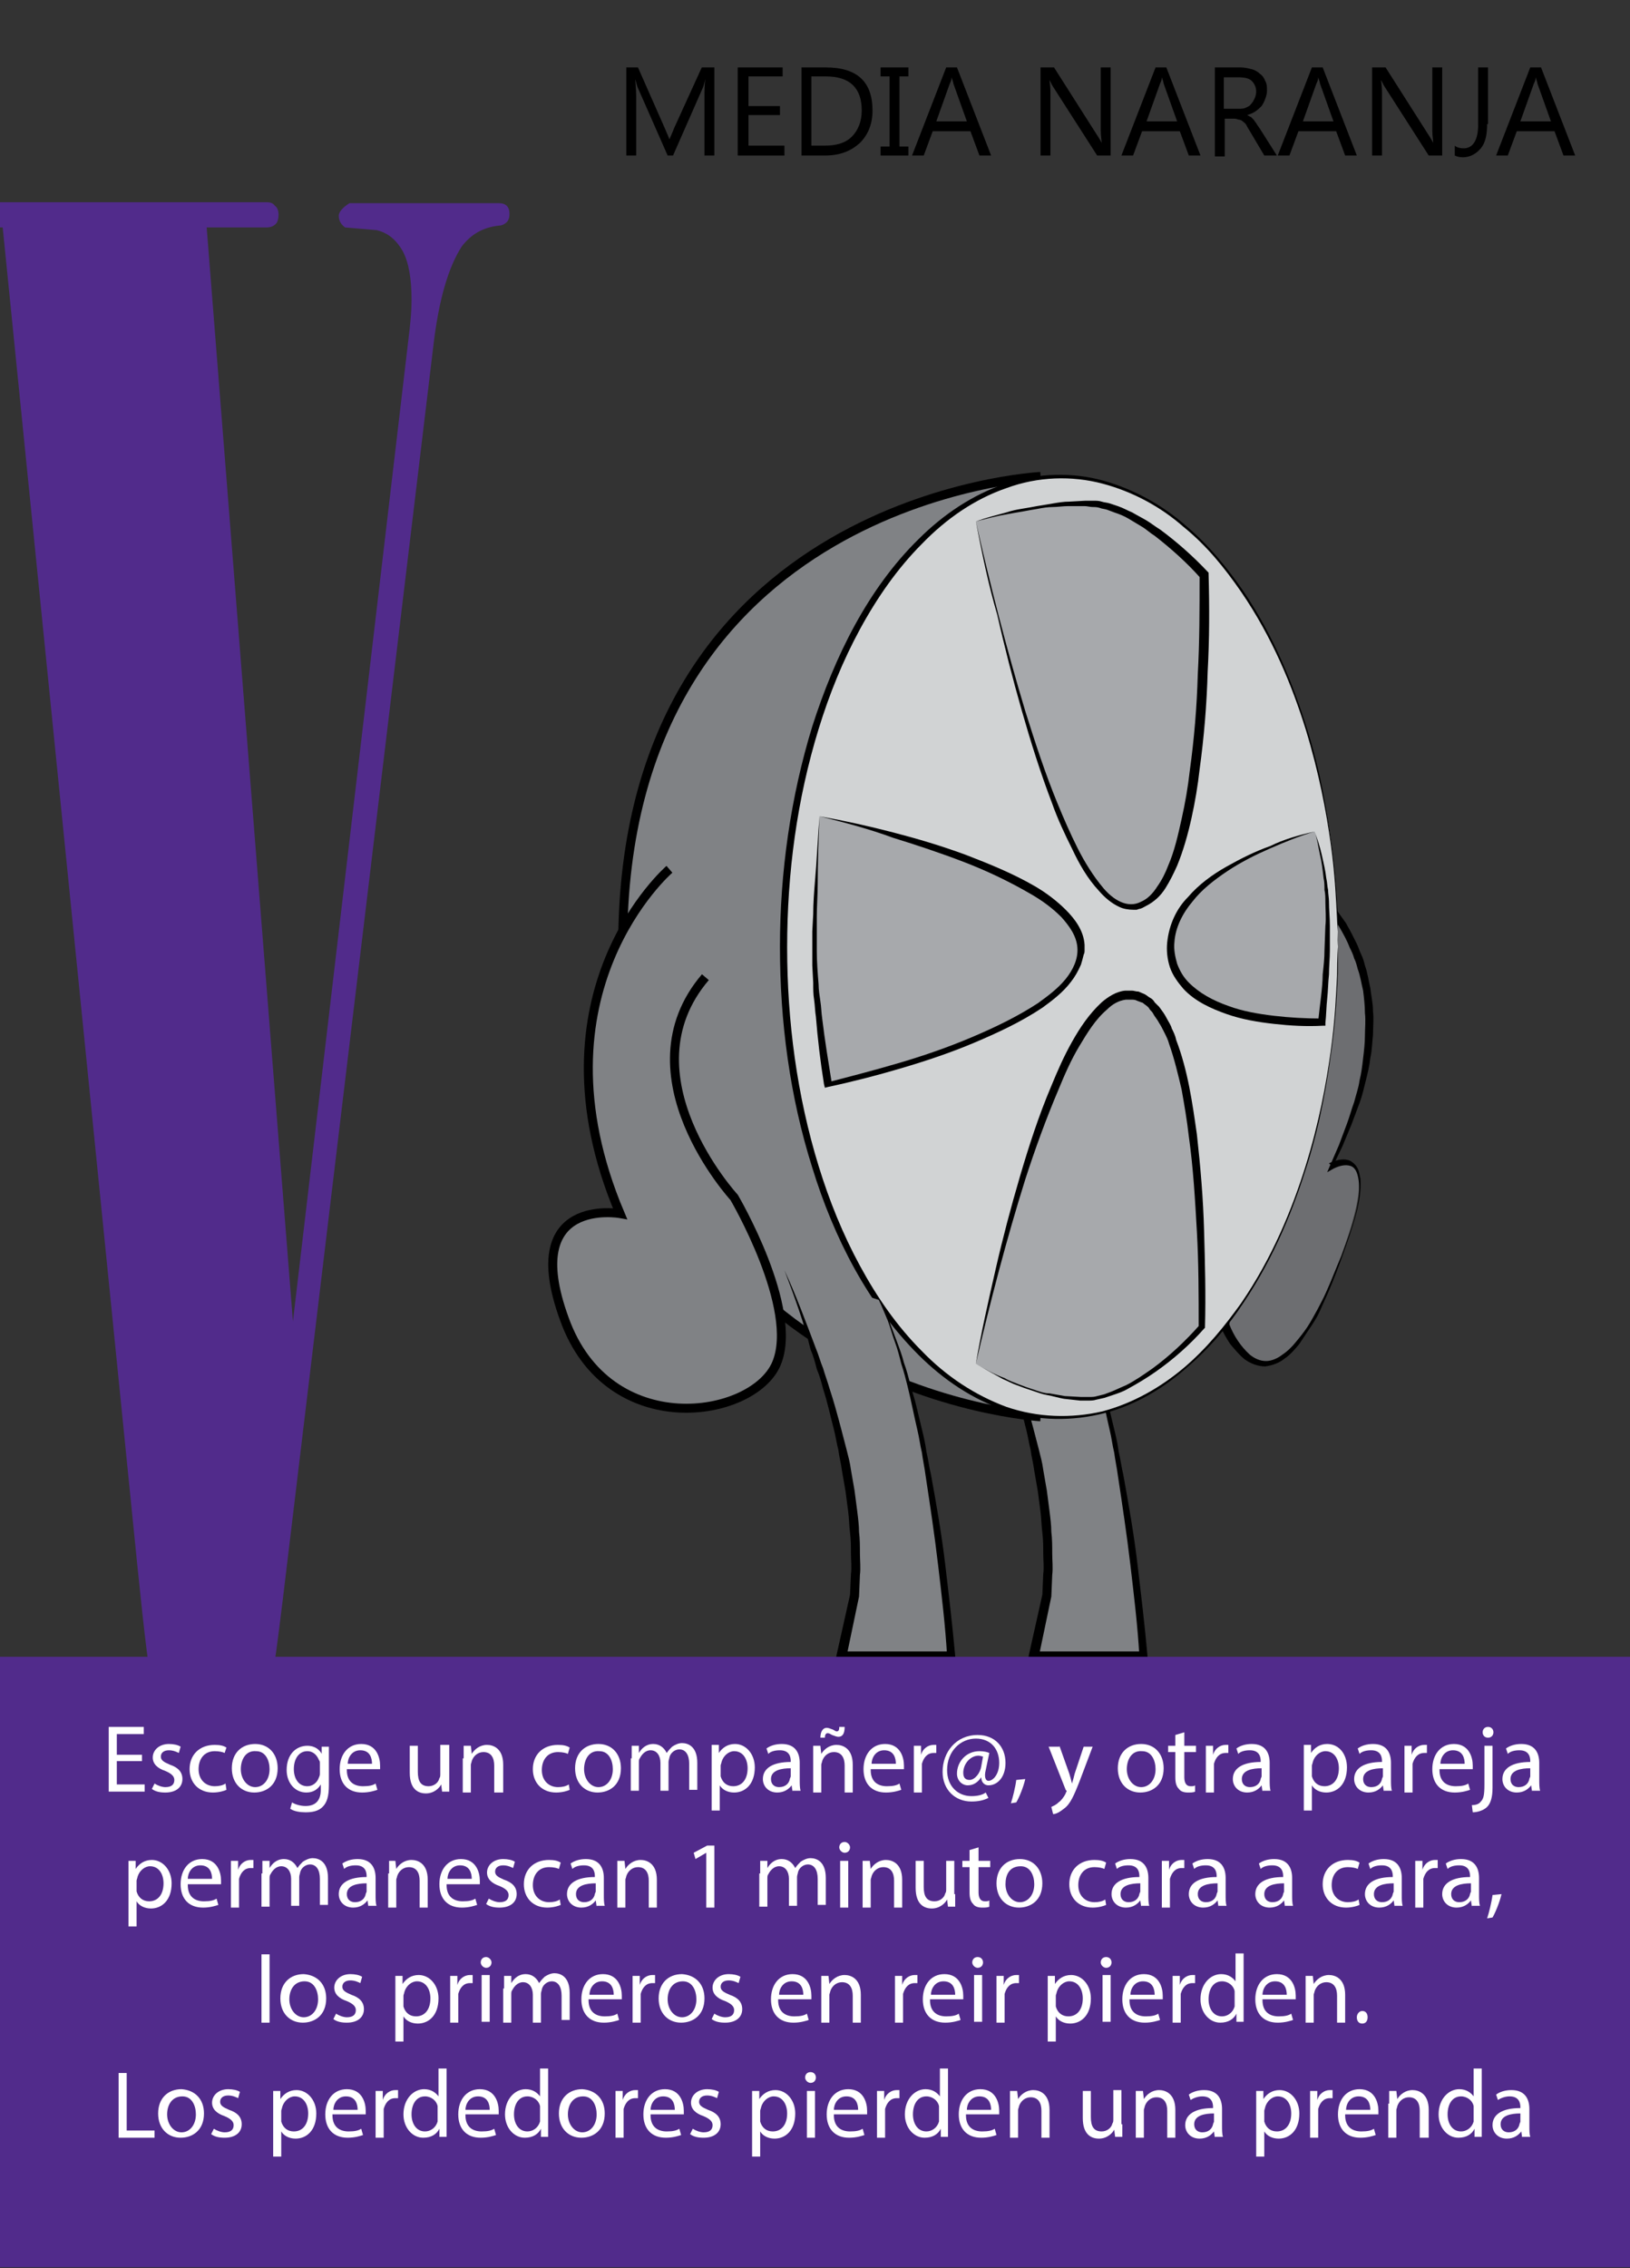 <?xml version="1.0" encoding="utf-8"?>
<!-- Generator: Adobe Illustrator 19.1.1, SVG Export Plug-In . SVG Version: 6.00 Build 0)  -->
<svg version="1.1" xmlns="http://www.w3.org/2000/svg" xmlns:xlink="http://www.w3.org/1999/xlink" x="0px" y="0px"
	 viewBox="0 0 181.4 252.3" style="enable-background:new 0 0 181.4 252.3;" xml:space="preserve">
<rect x="0" y="0" width="181.4" height="252.3" fill="#333333" stroke="none"/>
<style type="text/css">
	.st0{fill:#808285;}
	.st1{fill:#6D6E71;}
	.st2{fill:#808285;stroke:#000000;stroke-miterlimit:10;}
	.st3{fill:#D1D3D4;}
	.st4{fill:#A7A9AC;}
	.st5{fill:#512B8B;}
	.st6{fill:#FFFFFF;}
</style>
<g id="BG">
</g>
<g id="Image_1_">
	<g>
		<path class="st0" d="M108.7,141.3c0,0,9.4,21.7,7.9,36.3l-1.4,6.7h12.2c0,0-1.9-26.8-8.2-39.7"/>
		<path d="M108.7,141.3c1.3,2.8,2.4,5.8,3.5,8.7c0.3,0.7,0.5,1.5,0.8,2.2c0.2,0.7,0.5,1.5,0.7,2.2c0.5,1.5,0.9,3,1.3,4.5
			c0.2,0.8,0.4,1.5,0.6,2.3c0.2,0.8,0.4,1.5,0.5,2.3l0.4,2.3l0.3,2.3c0.1,0.8,0.2,1.6,0.2,2.3c0.1,0.8,0.1,1.6,0.1,2.4
			c0,0.8,0.1,1.6,0,2.4l-0.1,2.4l0,0l0,0l-1.4,6.7l-0.5-0.6c4.1,0,8.1,0,12.2,0l-0.5,0.5c-0.2-3.4-0.6-6.7-1-10.1
			c-0.4-3.4-0.9-6.7-1.4-10c-0.1-0.8-0.3-1.7-0.4-2.5c-0.2-0.8-0.3-1.7-0.5-2.5c-0.4-1.7-0.7-3.3-1.1-4.9c-0.2-0.8-0.4-1.6-0.7-2.5
			c-0.2-0.8-0.4-1.6-0.7-2.4c-0.3-0.8-0.5-1.6-0.8-2.4l-1-2.4l1.1,2.3c0.3,0.8,0.6,1.6,0.9,2.4c0.3,0.8,0.6,1.6,0.8,2.4
			c0.3,0.8,0.5,1.6,0.7,2.4c0.2,0.8,0.5,1.6,0.7,2.5l0.6,2.5c0.2,0.8,0.4,1.7,0.5,2.5c0.2,0.8,0.3,1.7,0.5,2.5
			c0.6,3.3,1.2,6.7,1.6,10.1c0.4,3.4,0.8,6.7,1.1,10.1l0,0.5l-0.5,0c-4.1,0-8.1,0-12.2,0l-0.6,0l0.1-0.6l1.5-6.7l0,0l0.1-2.3
			c0.1-0.8,0-1.5,0-2.3c0-0.8,0-1.5-0.1-2.3c-0.1-0.8-0.1-1.5-0.2-2.3l-0.3-2.3l-0.4-2.3c-0.1-0.8-0.3-1.5-0.4-2.3
			c-0.2-0.8-0.3-1.5-0.5-2.3c-0.4-1.5-0.7-3-1.2-4.5c-0.2-0.8-0.4-1.5-0.7-2.2c-0.2-0.8-0.4-1.5-0.7-2.2
			C110.9,147.2,109.9,144.2,108.7,141.3z"/>
	</g>
	<g>
		<path class="st1" d="M140.3,94.3c0,0,20.9,9.3,7.8,35.3c0,0,7.1-4,0,13s-11.8,4.8-11.8,4.8L140.3,94.3z"/>
		<path d="M140.4,94.3c1.6,0.7,3,1.6,4.3,2.7c0.7,0.5,1.3,1.1,1.9,1.7c0.6,0.6,1.2,1.2,1.7,1.9c0.5,0.7,1,1.4,1.5,2.1
			c0.2,0.4,0.4,0.7,0.6,1.1c0.2,0.4,0.4,0.8,0.6,1.2c0.2,0.4,0.3,0.8,0.5,1.2c0.2,0.4,0.3,0.8,0.4,1.2c0.3,0.8,0.4,1.7,0.6,2.5
			c0.1,0.9,0.3,1.7,0.3,2.6c0.1,0.9,0,1.7,0,2.6c-0.1,0.9-0.1,1.7-0.3,2.6c-0.1,0.9-0.3,1.7-0.5,2.5c-0.2,0.8-0.4,1.7-0.7,2.5
			c-0.3,0.8-0.6,1.6-0.9,2.4l-1,2.4l-1.1,2.3l-0.4-0.4c0.7-0.3,1.5-0.6,2.3-0.3c0.4,0.2,0.7,0.5,0.9,0.9c0.2,0.4,0.2,0.8,0.3,1.1
			c0.1,1.5-0.2,3-0.6,4.4c-0.4,1.4-0.9,2.8-1.4,4.2c-0.5,1.4-1,2.7-1.6,4.1c-0.3,0.7-0.6,1.3-0.9,2c-0.3,0.7-0.7,1.3-1.1,1.9
			c-0.4,0.6-0.8,1.2-1.2,1.8c-0.5,0.6-1,1.2-1.6,1.6c-0.6,0.5-1.4,0.8-2.2,0.9c-0.8,0-1.6-0.3-2.3-0.8c-0.6-0.5-1.1-1.1-1.6-1.7
			c-0.4-0.6-0.8-1.3-1.1-2l0-0.1l0-0.1l0.9-13.3l1-13.3l1.2-13.3C139.4,103.2,139.8,98.7,140.4,94.3L140.4,94.3L140.4,94.3z
			 M140.4,94.4c-0.2,4.4-0.4,8.8-0.7,13.2l-0.8,13.3l-1,13.3l-1.1,13.3l0-0.2c0.5,1.3,1.3,2.5,2.3,3.4c0.5,0.4,1.1,0.7,1.8,0.7
			c0.6,0,1.3-0.3,1.8-0.7c0.6-0.4,1.1-0.9,1.5-1.4c0.5-0.6,0.9-1.1,1.3-1.7c0.4-0.6,0.7-1.2,1.1-1.9c0.3-0.6,0.7-1.3,1-2
			c0.6-1.3,1.1-2.7,1.7-4c0.5-1.4,1-2.7,1.4-4.1c0.4-1.4,0.7-2.9,0.5-4.3c-0.1-0.7-0.3-1.4-0.9-1.6c-0.6-0.2-1.3,0-1.9,0.3l-0.7,0.4
			l0.3-0.7l1-2.3l0.9-2.4c0.3-0.8,0.5-1.6,0.8-2.4c0.2-0.8,0.5-1.6,0.6-2.4c0.2-0.8,0.3-1.6,0.4-2.5c0.1-0.8,0.2-1.7,0.2-2.5
			c0-0.8,0.1-1.7,0-2.5c0-0.8-0.1-1.7-0.2-2.5c-0.2-0.8-0.3-1.6-0.6-2.4c-0.1-0.4-0.2-0.8-0.4-1.2c-0.1-0.4-0.3-0.8-0.5-1.2
			c-0.3-0.8-0.7-1.5-1.1-2.2c-0.4-0.7-0.9-1.4-1.4-2.1c-0.5-0.7-1-1.3-1.6-1.9c-0.6-0.6-1.2-1.2-1.8-1.8
			C143.2,96.2,141.9,95.2,140.4,94.4z"/>
	</g>
	<path class="st2" d="M115.8,53c0,0-46.5,2.3-46.5,52.1s46.5,52.5,46.5,52.5"/>
	<g>
		<ellipse class="st3" cx="118.1" cy="105.3" rx="30.8" ry="52.3"/>
		<path d="M148.9,105.3c0,0,0,1,0,3c-0.1,1.9-0.2,4.8-0.7,8.4c-0.5,3.6-1.2,8-2.7,12.8c-1.5,4.8-3.6,10.2-7.1,15.4
			c-1.7,2.6-3.8,5.1-6.4,7.3c-2.5,2.2-5.6,4.1-9.1,5c-3.5,0.9-7.4,0.9-11-0.3c-3.6-1.2-6.9-3.4-9.7-6.2c-5.6-5.6-9.4-13-11.8-20.8
			c-2.5-7.9-3.6-16.2-3.6-24.6c0-8.3,1.2-16.7,3.6-24.5c2.5-7.8,6.2-15.3,11.8-20.8c2.8-2.8,6.1-5,9.7-6.2c3.6-1.2,7.5-1.3,11-0.3
			c3.5,1,6.6,2.8,9.1,5c2.6,2.2,4.6,4.7,6.4,7.3c3.5,5.2,5.6,10.6,7.1,15.4c1.5,4.8,2.2,9.2,2.7,12.8c0.5,3.6,0.6,6.5,0.7,8.4
			C148.8,104.3,148.9,105.3,148.9,105.3z M148.9,105.3c0,0,0-1-0.1-3c-0.1-1.9-0.2-4.8-0.7-8.4c-0.5-3.6-1.3-7.9-2.8-12.8
			c-1.5-4.8-3.7-10.2-7.2-15.3c-1.8-2.6-3.8-5.1-6.4-7.2c-2.5-2.2-5.6-3.9-9-4.8c-3.4-0.9-7.2-0.8-10.7,0.5
			c-3.5,1.2-6.7,3.4-9.4,6.2c-2.7,2.7-5,6-6.9,9.5c-1.9,3.5-3.4,7.2-4.6,11.1c-2.4,7.8-3.5,16-3.5,24.3c0,8.2,1.1,16.5,3.5,24.3
			c1.2,3.9,2.7,7.6,4.6,11.1c1.9,3.5,4.1,6.7,6.9,9.5c2.7,2.8,5.9,4.9,9.4,6.2c3.5,1.2,7.2,1.3,10.7,0.5c3.4-0.9,6.5-2.7,9-4.8
			c2.6-2.2,4.6-4.7,6.4-7.2c3.5-5.1,5.7-10.5,7.2-15.3c1.5-4.8,2.3-9.2,2.8-12.8c0.5-3.6,0.6-6.5,0.7-8.4
			C148.8,106.4,148.9,105.3,148.9,105.3z"/>
	</g>
	<g>
		<path class="st0" d="M87.3,141.3c0,0,9.4,21.7,7.9,36.3l-1.4,6.7h12.2c0,0-1.9-26.8-8.2-39.7"/>
		<path d="M87.3,141.3c1.3,2.8,2.4,5.8,3.5,8.7c0.3,0.7,0.5,1.5,0.8,2.2c0.2,0.7,0.5,1.5,0.7,2.2c0.5,1.5,0.9,3,1.3,4.5
			c0.2,0.8,0.4,1.5,0.6,2.3c0.2,0.8,0.4,1.5,0.5,2.3l0.4,2.3l0.3,2.3c0.1,0.8,0.2,1.6,0.2,2.3c0.1,0.8,0.1,1.6,0.1,2.4
			c0,0.8,0.1,1.6,0,2.4l-0.1,2.4l0,0l0,0l-1.4,6.7l-0.5-0.6c4.1,0,8.1,0,12.2,0l-0.5,0.5c-0.2-3.4-0.6-6.7-1-10.1
			c-0.4-3.4-0.9-6.7-1.4-10c-0.1-0.8-0.3-1.7-0.4-2.5c-0.2-0.8-0.3-1.7-0.5-2.5c-0.4-1.7-0.7-3.3-1.1-4.9c-0.2-0.8-0.4-1.6-0.7-2.5
			c-0.2-0.8-0.4-1.6-0.7-2.4c-0.3-0.8-0.5-1.6-0.8-2.4l-1-2.4l1.1,2.3c0.3,0.8,0.6,1.6,0.9,2.4c0.3,0.8,0.6,1.6,0.8,2.4
			c0.3,0.8,0.5,1.6,0.7,2.4c0.2,0.8,0.5,1.6,0.7,2.5l0.6,2.5c0.2,0.8,0.4,1.7,0.5,2.5c0.2,0.8,0.3,1.7,0.5,2.5
			c0.6,3.3,1.2,6.7,1.6,10.1c0.4,3.4,0.8,6.7,1.1,10.1l0,0.5l-0.5,0c-4.1,0-8.1,0-12.2,0l-0.6,0l0.1-0.6l1.5-6.7l0,0l0.1-2.3
			c0.1-0.8,0-1.5,0-2.3c0-0.8,0-1.5-0.1-2.3c-0.1-0.8-0.1-1.5-0.2-2.3l-0.3-2.3l-0.4-2.3c-0.1-0.8-0.3-1.5-0.4-2.3
			c-0.2-0.8-0.3-1.5-0.5-2.3c-0.4-1.5-0.7-3-1.2-4.5c-0.2-0.8-0.4-1.5-0.7-2.2c-0.2-0.8-0.4-1.5-0.7-2.2
			C89.5,147.2,88.4,144.2,87.3,141.3z"/>
	</g>
	<g>
		<path class="st4" d="M108.6,58c0,0,8.5,43.3,17.4,43s8-37,8-37s-7-8-13-8C115,56,108.6,58,108.6,58z"/>
		<path d="M108.6,58c1.6,7.1,3.4,14.1,5.5,21.1c1.1,3.5,2.2,6.9,3.6,10.3c0.7,1.7,1.4,3.3,2.2,4.9c0.8,1.6,1.8,3.2,2.9,4.5
			c1.1,1.3,2.7,2.3,4.2,1.5c0.7-0.3,1.3-0.9,1.8-1.7c0.5-0.7,0.9-1.5,1.2-2.3c0.7-1.6,1.1-3.4,1.5-5.2c0.4-1.8,0.7-3.5,0.9-5.3
			c0.5-3.6,0.8-7.2,0.9-10.8c0.2-3.6,0.2-7.3,0.2-10.9l0.1,0.2c-1.5-1.7-3.3-3.3-5.1-4.7c-0.5-0.3-0.9-0.7-1.4-1
			c-0.5-0.3-1-0.6-1.5-0.9c-0.5-0.3-1-0.5-1.6-0.7l-0.8-0.3c-0.3-0.1-0.6-0.1-0.8-0.2c-0.3-0.1-0.6-0.1-0.8-0.1
			c-0.3,0-0.6-0.1-0.9-0.1l-1.8,0c-0.6,0-1.2,0.1-1.7,0.1c-0.6,0-1.2,0.1-1.7,0.2c-0.6,0.1-1.2,0.2-1.7,0.3
			c-0.6,0.1-1.2,0.2-1.7,0.3C110.9,57.4,109.8,57.7,108.6,58z M108.6,58c1.1-0.4,2.3-0.7,3.4-1c0.6-0.2,1.1-0.3,1.7-0.4
			c0.6-0.1,1.2-0.2,1.7-0.3c0.6-0.1,1.2-0.2,1.8-0.3c0.6-0.1,1.2-0.2,1.8-0.2l1.8-0.1c0.3,0,0.6,0,0.9,0c0.3,0,0.6,0,0.9,0.1
			c0.3,0.1,0.6,0.1,0.9,0.2l0.9,0.3c0.6,0.2,1.1,0.5,1.6,0.7c0.5,0.3,1.1,0.6,1.6,0.9c0.5,0.3,1,0.7,1.5,1c1.9,1.4,3.7,3,5.3,4.7
			l0.1,0.1l0,0.1c0.1,3.7,0.1,7.3-0.1,10.9c-0.1,3.6-0.4,7.3-0.9,10.9c-0.2,1.8-0.5,3.6-0.9,5.4c-0.4,1.8-0.9,3.6-1.6,5.3
			c-0.4,0.9-0.8,1.7-1.3,2.5c-0.5,0.8-1.2,1.5-2.2,2c-0.2,0.1-0.5,0.3-0.7,0.3l-0.3,0.1l-0.2,0l-0.1,0l0,0l0,0c-0.1,0,0,0-0.1,0
			c-0.5,0-1.1-0.1-1.5-0.3c-0.9-0.4-1.7-1.1-2.3-1.8c-1.3-1.4-2.2-3-3-4.7c-0.8-1.6-1.6-3.3-2.2-5c-1.3-3.4-2.4-6.9-3.4-10.4
			c-1-3.5-1.9-7-2.7-10.6C110,65.1,109.3,61.6,108.6,58z"/>
	</g>
	<g>
		<path class="st4" d="M108.6,151.7c0,0,8.2-41.4,17.1-41c8.9,0.3,8,37,8,37s-7,8-13,8C114.7,155.7,108.6,151.7,108.6,151.7z"/>
		<path d="M108.6,151.7c0.6-3.5,1.4-7,2.2-10.5c0.8-3.5,1.7-6.9,2.7-10.3c1-3.4,2.1-6.8,3.5-10.1c0.7-1.7,1.4-3.3,2.3-4.9
			c0.9-1.6,1.9-3.1,3.3-4.4c0.7-0.6,1.6-1.2,2.6-1.3c0.1,0,0.3,0,0.4,0c0.1,0,0.1,0,0.2,0l0.2,0c0.2,0,0.4,0.1,0.7,0.1
			c0.2,0.1,0.5,0.2,0.7,0.3c0.2,0.1,0.4,0.3,0.6,0.4c0.2,0.1,0.4,0.3,0.5,0.5c0.2,0.2,0.3,0.3,0.5,0.5c0.3,0.4,0.6,0.8,0.8,1.2
			c0.2,0.4,0.5,0.8,0.6,1.2c0.2,0.4,0.4,0.8,0.5,1.3c1.3,3.4,1.8,7,2.3,10.5c0.4,3.6,0.7,7.1,0.8,10.7c0.1,3.6,0.2,7.1,0.1,10.7
			l0,0.1l-0.1,0.1c-1.6,1.8-3.4,3.4-5.4,4.8c-1,0.7-2,1.3-3.1,1.9c-0.5,0.3-1.1,0.5-1.7,0.7l-0.9,0.3l-0.9,0.2
			c-0.3,0.1-0.6,0.1-0.9,0.1c-0.3,0-0.6,0-0.9,0l-1.8-0.2c-0.6-0.1-1.2-0.3-1.8-0.4c-0.6-0.1-1.1-0.3-1.7-0.5l-0.9-0.3l-0.8-0.3
			c-0.6-0.2-1.1-0.5-1.6-0.7C110.7,152.9,109.6,152.3,108.6,151.7z M108.6,151.7c1,0.6,2.1,1.2,3.2,1.6c0.5,0.3,1.1,0.5,1.6,0.7
			l0.8,0.3l0.9,0.3c0.6,0.2,1.1,0.4,1.7,0.4c0.6,0.1,1.1,0.2,1.7,0.3l1.8,0.1c0.3,0,0.6,0,0.9,0c0.3,0,0.6,0,0.9-0.1l0.8-0.2
			l0.8-0.3c0.5-0.2,1.1-0.5,1.6-0.7c1-0.5,2-1.2,3-1.9c1.9-1.4,3.6-3,5.2-4.8l-0.1,0.2c0-3.5,0-7.1-0.2-10.6
			c-0.2-3.5-0.4-7.1-0.9-10.6c-0.2-1.8-0.5-3.5-0.8-5.2c-0.4-1.7-0.8-3.4-1.4-5.1c-0.1-0.4-0.3-0.8-0.5-1.2
			c-0.2-0.4-0.4-0.8-0.6-1.1c-0.2-0.4-0.5-0.7-0.7-1.1c-0.1-0.2-0.3-0.3-0.4-0.5c-0.1-0.2-0.3-0.3-0.4-0.4c-0.2-0.1-0.3-0.3-0.5-0.3
			c-0.2-0.1-0.3-0.1-0.5-0.2c-0.2-0.1-0.4-0.1-0.6-0.1l-0.2,0c0.1,0-0.1,0-0.1,0c-0.1,0-0.2,0-0.3,0c-0.8,0.1-1.5,0.5-2.1,1.1
			c-1.3,1.1-2.2,2.6-3.1,4.1c-0.9,1.5-1.6,3.1-2.3,4.8c-1.4,3.3-2.6,6.6-3.7,10C112,137.9,110.2,144.8,108.6,151.7z"/>
	</g>
	<g>
		<path class="st4" d="M91.2,90.8c0,0,29.5,6,29.2,14.9c-0.3,8.9-28.1,15-28.1,15s-1.5-9.3-1.5-15.3C90.7,99.3,91.2,90.8,91.2,90.8z
			"/>
		<path d="M91.2,90.8c2.8,0.5,5.5,1.1,8.2,1.8c2.7,0.7,5.4,1.5,8.1,2.5c2.6,1,5.3,2.1,7.7,3.5c1.2,0.7,2.4,1.6,3.4,2.6
			c1,1,2,2.3,2.1,3.9c0,0.2,0,0.4,0,0.6c0,0.2,0,0.3-0.1,0.5c-0.1,0.4-0.2,0.8-0.3,1.1c-0.3,0.7-0.7,1.4-1.1,1.9
			c-0.9,1.2-2.1,2.1-3.2,2.9c-2.4,1.6-5,2.8-7.6,3.9c-2.6,1.1-5.3,2-8,2.8c-2.7,0.8-5.4,1.5-8.2,2.1l-0.4,0.1l-0.1-0.4
			c-0.4-2.5-0.7-5-0.9-7.5c-0.1-0.6-0.1-1.2-0.2-1.9c-0.1-0.6-0.1-1.2-0.1-1.9l-0.1-1.9l0-1.9c0-0.6,0-1.3,0-1.9l0.1-1.9
			c0-1.2,0.1-2.5,0.2-3.7C90.9,95.8,91,93.3,91.2,90.8z M91.2,90.8c-0.1,2.5-0.2,5-0.2,7.5c0,1.2-0.1,2.5-0.1,3.7l0,1.9
			c0,0.6,0,1.3,0,1.9c0,1.2,0.1,2.5,0.2,3.7c0,0.6,0.1,1.2,0.2,1.9c0.1,0.6,0.1,1.2,0.2,1.9c0.3,2.5,0.7,4.9,1.1,7.4l-0.5-0.3
			c2.7-0.7,5.4-1.4,8.1-2.2c2.7-0.8,5.3-1.7,7.9-2.8c2.6-1.1,5.1-2.3,7.4-3.8c1.1-0.8,2.2-1.6,3.1-2.7c0.8-1,1.4-2.2,1.3-3.5
			c-0.1-1.3-0.9-2.4-1.8-3.4c-1-1-2.1-1.8-3.3-2.5c-2.4-1.4-4.9-2.6-7.5-3.6c-2.6-1-5.3-1.9-7.9-2.7C96.7,92.2,94,91.5,91.2,90.8z"
			/>
	</g>
	<g>
		<path class="st4" d="M146.3,92.5c0,0-16.4,4.1-16.1,13s16.8,8.1,16.8,8.1s0.7-5.4,0.7-11.4C147.7,96.2,146.3,92.5,146.3,92.5z"/>
		<path d="M146.3,92.5c-1.7,0.5-3.4,1.2-5,1.9c-1.6,0.7-3.2,1.5-4.7,2.5c-1.5,1-2.9,2.1-3.9,3.4c-1.1,1.3-1.9,2.9-2,4.5
			c-0.1,0.8,0.1,1.7,0.3,2.4c0.3,0.8,0.7,1.5,1.3,2.1c1.2,1.2,2.7,2,4.4,2.6c1.6,0.6,3.4,0.9,5.1,1.1c1.7,0.2,3.5,0.3,5.3,0.3
			l-0.4,0.3c0.1-0.9,0.2-1.8,0.3-2.6c0.1-0.9,0.2-1.8,0.2-2.6c0.1-0.9,0.2-1.8,0.2-2.7l0.1-2.7c0.1-0.9,0-1.8,0-2.7
			c0-0.4,0-0.9-0.1-1.3c0-0.4,0-0.9-0.1-1.3c-0.1-0.9-0.2-1.8-0.4-2.6C146.7,94.2,146.6,93.3,146.3,92.5z M146.3,92.5
			c0.3,0.8,0.6,1.7,0.8,2.6c0.2,0.9,0.4,1.7,0.5,2.6c0.1,0.4,0.1,0.9,0.2,1.3c0,0.4,0.1,0.9,0.1,1.3c0,0.9,0.1,1.8,0.1,2.7l0,2.7
			c0,0.9-0.1,1.8-0.1,2.7c-0.1,0.9-0.1,1.8-0.2,2.7c-0.1,0.9-0.1,1.8-0.2,2.7l0,0.3l-0.3,0c-1.8,0.1-3.6,0-5.4-0.2
			c-1.8-0.2-3.6-0.5-5.3-1.1c-1.7-0.6-3.5-1.4-4.8-2.8c-0.6-0.7-1.2-1.5-1.5-2.4c-0.3-0.9-0.4-1.9-0.3-2.8c0.2-1.9,1-3.7,2.3-5
			c1.2-1.4,2.7-2.5,4.3-3.4c1.6-0.9,3.2-1.7,4.9-2.3C142.8,93.4,144.5,92.9,146.3,92.5z"/>
	</g>
	<path class="st2" d="M74.5,96.7c0,0-15.9,13.7-5.5,38.3c0,0-11.2-2-6.2,11.7c4.9,13.7,21,11.1,23.6,5c2.6-6.1-4.7-18.5-4.7-18.5
		s-12.5-13.6-3.2-24.5"/>
</g>
<g id="Layer_2">
	<g id="Layer_3">
		<rect y="184.3" class="st5" width="181.4" height="67.9"/>
	</g>
	<g id="Layer_4">
		<g>
			<path class="st5" d="M0,22.5h29.7c0.4,0,0.7,0.1,0.9,0.4c0.3,0.2,0.4,0.6,0.4,1c0,0.4-0.1,0.8-0.3,1c-0.2,0.2-0.5,0.4-1,0.4H23
				L32.6,147l13-110.5c0.1-1,0.2-2,0.2-3.1c0-2.4-0.3-4.2-1-5.5c-0.7-1.2-1.6-2-2.9-2.3l-3.5-0.3c-0.4-0.3-0.7-0.7-0.7-1.3
				c0-0.4,0.4-0.9,1.2-1.4h16.6c0.4,0,0.7,0.1,0.9,0.3c0.2,0.2,0.3,0.5,0.3,0.9c0,0.4-0.1,0.7-0.3,0.9c-0.2,0.2-0.5,0.4-0.9,0.4
				c-1.8,0.2-3.1,1-4.1,2.3c-1.5,2.3-2.6,6-3.2,11.3l-16.7,139c-0.7,5.7-1.1,8.8-1.4,9.3c-0.3,0.5-0.8,0.8-1.6,0.8H18.2
				c-0.6,0-1-0.3-1.3-0.9c-0.3-0.6-0.8-4.8-1.6-12.6l-15-149H0"/>
		</g>
	</g>
</g>
<g id="Text">
	<g id="Effect">
		<g>
			<path class="st6" d="M15.8,195.9H13v2.6h3.1v0.8h-4v-7.2H16v0.8h-3v2.3h2.8V195.9z"/>
			<path class="st6" d="M17.2,198.4c0.3,0.2,0.8,0.4,1.2,0.4c0.7,0,1-0.3,1-0.8c0-0.4-0.3-0.7-1-1c-0.9-0.3-1.4-0.8-1.4-1.5
				c0-0.8,0.7-1.5,1.8-1.5c0.5,0,1,0.1,1.3,0.3l-0.2,0.7c-0.2-0.1-0.6-0.3-1.1-0.3c-0.6,0-0.9,0.3-0.9,0.7c0,0.4,0.3,0.6,1,0.9
				c0.9,0.3,1.4,0.8,1.4,1.6c0,0.9-0.7,1.5-1.9,1.5c-0.6,0-1.1-0.1-1.5-0.4L17.2,198.4z"/>
			<path class="st6" d="M25.2,199.1c-0.2,0.1-0.8,0.3-1.5,0.3c-1.6,0-2.6-1.1-2.6-2.6c0-1.6,1.1-2.7,2.8-2.7c0.6,0,1,0.1,1.3,0.3
				L25,195c-0.2-0.1-0.6-0.2-1.1-0.2c-1.2,0-1.8,0.9-1.8,2c0,1.2,0.8,1.9,1.8,1.9c0.5,0,0.9-0.1,1.2-0.3L25.2,199.1z"/>
			<path class="st6" d="M30.9,196.7c0,1.9-1.3,2.7-2.6,2.7c-1.4,0-2.5-1-2.5-2.7c0-1.7,1.1-2.7,2.6-2.7
				C29.9,194,30.9,195.1,30.9,196.7z M26.8,196.8c0,1.1,0.7,2,1.6,2c0.9,0,1.6-0.8,1.6-2c0-0.9-0.4-2-1.5-2
				C27.3,194.7,26.8,195.8,26.8,196.8z"/>
			<path class="st6" d="M36.6,194.2c0,0.4,0,0.8,0,1.4v3c0,1.2-0.2,1.9-0.7,2.4c-0.5,0.5-1.2,0.6-1.9,0.6c-0.6,0-1.3-0.1-1.7-0.4
				l0.2-0.7c0.3,0.2,0.9,0.4,1.5,0.4c1,0,1.7-0.5,1.7-1.8v-0.6h0c-0.3,0.5-0.8,0.9-1.6,0.9c-1.3,0-2.2-1.1-2.2-2.5
				c0-1.8,1.1-2.7,2.3-2.7c0.9,0,1.4,0.5,1.6,0.9h0l0-0.8H36.6z M35.6,196.2c0-0.2,0-0.3-0.1-0.4c-0.2-0.5-0.6-1-1.3-1
				c-0.9,0-1.5,0.8-1.5,2c0,1,0.5,1.9,1.5,1.9c0.6,0,1.1-0.4,1.3-1c0.1-0.2,0.1-0.3,0.1-0.5V196.2z"/>
			<path class="st6" d="M38.6,196.9c0,1.3,0.8,1.8,1.8,1.8c0.7,0,1.1-0.1,1.4-0.3l0.2,0.7c-0.3,0.1-0.9,0.3-1.7,0.3
				c-1.6,0-2.5-1-2.5-2.6c0-1.6,0.9-2.8,2.4-2.8c1.7,0,2.1,1.5,2.1,2.4c0,0.2,0,0.3,0,0.4H38.6z M41.4,196.2c0-0.6-0.2-1.5-1.3-1.5
				c-1,0-1.4,0.9-1.4,1.5H41.4z"/>
			<path class="st6" d="M50,197.9c0,0.5,0,1,0,1.4h-0.8l-0.1-0.8h0c-0.2,0.4-0.8,1-1.7,1c-0.8,0-1.8-0.4-1.8-2.3v-3h0.9v2.9
				c0,1,0.3,1.6,1.2,1.6c0.6,0,1.1-0.4,1.2-0.9c0.1-0.1,0.1-0.3,0.1-0.5v-3.2H50V197.9z"/>
			<path class="st6" d="M51.6,195.6c0-0.5,0-1,0-1.4h0.8l0.1,0.9h0c0.3-0.5,0.9-1,1.7-1c0.7,0,1.8,0.4,1.8,2.2v3.1H55v-3
				c0-0.8-0.3-1.5-1.2-1.5c-0.6,0-1.1,0.4-1.3,1c0,0.1-0.1,0.3-0.1,0.4v3.1h-0.9V195.6z"/>
			<path class="st6" d="M63.4,199.1c-0.2,0.1-0.8,0.3-1.5,0.3c-1.6,0-2.6-1.1-2.6-2.6c0-1.6,1.1-2.7,2.8-2.7c0.6,0,1,0.1,1.3,0.3
				l-0.2,0.7c-0.2-0.1-0.6-0.2-1.1-0.2c-1.2,0-1.8,0.9-1.8,2c0,1.2,0.8,1.9,1.8,1.9c0.5,0,0.9-0.1,1.2-0.3L63.4,199.1z"/>
			<path class="st6" d="M69.1,196.7c0,1.9-1.3,2.7-2.6,2.7c-1.4,0-2.5-1-2.5-2.7c0-1.7,1.1-2.7,2.6-2.7
				C68.1,194,69.1,195.1,69.1,196.7z M65,196.8c0,1.1,0.7,2,1.6,2c0.9,0,1.6-0.8,1.6-2c0-0.9-0.4-2-1.5-2
				C65.5,194.7,65,195.8,65,196.8z"/>
			<path class="st6" d="M70.3,195.6c0-0.5,0-1,0-1.4h0.8l0,0.8h0c0.3-0.5,0.8-1,1.6-1c0.7,0,1.2,0.4,1.5,1h0
				c0.2-0.3,0.4-0.5,0.6-0.7c0.3-0.2,0.7-0.4,1.1-0.4c0.7,0,1.7,0.4,1.7,2.2v3h-0.9v-2.9c0-1-0.4-1.6-1.1-1.6c-0.5,0-1,0.4-1.1,0.9
				c0,0.1-0.1,0.3-0.1,0.5v3.2h-0.9v-3.1c0-0.8-0.4-1.4-1.1-1.4c-0.6,0-1,0.5-1.2,0.9c-0.1,0.1-0.1,0.3-0.1,0.5v3.1h-0.9V195.6z"/>
			<path class="st6" d="M79.2,195.8c0-0.7,0-1.2,0-1.7H80l0,0.9h0c0.4-0.6,1-1,1.8-1c1.2,0,2.2,1.1,2.2,2.6c0,1.9-1.1,2.8-2.3,2.8
				c-0.7,0-1.3-0.3-1.6-0.8h0v2.8h-0.9V195.8z M80.2,197.2c0,0.1,0,0.3,0,0.4c0.2,0.7,0.7,1.1,1.4,1.1c1,0,1.6-0.8,1.6-2
				c0-1-0.5-1.9-1.5-1.9c-0.6,0-1.2,0.5-1.4,1.2c0,0.1-0.1,0.3-0.1,0.4V197.2z"/>
			<path class="st6" d="M88.2,199.3l-0.1-0.7h0c-0.3,0.4-0.8,0.8-1.6,0.8c-1,0-1.6-0.7-1.6-1.5c0-1.2,1.1-1.9,3.1-1.9v-0.1
				c0-0.4-0.1-1.2-1.2-1.2c-0.5,0-1,0.1-1.3,0.4l-0.2-0.6c0.4-0.3,1-0.5,1.7-0.5c1.6,0,2,1.1,2,2.1v1.9c0,0.4,0,0.9,0.1,1.2H88.2z
				 M88,196.7c-1,0-2.2,0.2-2.2,1.2c0,0.6,0.4,0.9,0.9,0.9c0.7,0,1.1-0.4,1.2-0.9c0-0.1,0.1-0.2,0.1-0.3V196.7z"/>
			<path class="st6" d="M90.5,195.6c0-0.5,0-1,0-1.4h0.8l0.1,0.9h0c0.3-0.5,0.9-1,1.7-1c0.7,0,1.8,0.4,1.8,2.2v3.1h-0.9v-3
				c0-0.8-0.3-1.5-1.2-1.5c-0.6,0-1.1,0.4-1.3,1c0,0.1-0.1,0.3-0.1,0.4v3.1h-0.9V195.6z M91.3,193.3c0-0.7,0.3-1.1,0.7-1.1
				c0.2,0,0.4,0.1,0.7,0.2c0.2,0.1,0.3,0.2,0.4,0.2c0.2,0,0.3-0.1,0.3-0.5H94c0,0.7-0.2,1.1-0.7,1.1c-0.2,0-0.4-0.1-0.7-0.2
				c-0.2-0.1-0.3-0.2-0.5-0.2c-0.2,0-0.3,0.2-0.3,0.5H91.3z"/>
			<path class="st6" d="M96.9,196.9c0,1.3,0.8,1.8,1.8,1.8c0.7,0,1.1-0.1,1.4-0.3l0.2,0.7c-0.3,0.1-0.9,0.3-1.7,0.3
				c-1.6,0-2.5-1-2.5-2.6c0-1.6,0.9-2.8,2.4-2.8c1.7,0,2.1,1.5,2.1,2.4c0,0.2,0,0.3,0,0.4H96.9z M99.7,196.2c0-0.6-0.2-1.5-1.3-1.5
				c-1,0-1.4,0.9-1.4,1.5H99.7z"/>
			<path class="st6" d="M101.7,195.8c0-0.6,0-1.1,0-1.6h0.8l0,1h0c0.2-0.7,0.8-1.1,1.4-1.1c0.1,0,0.2,0,0.3,0v0.9
				c-0.1,0-0.2,0-0.3,0c-0.7,0-1.1,0.5-1.3,1.2c0,0.1,0,0.3,0,0.4v2.8h-0.9V195.8z"/>
			<path class="st6" d="M110,200c-0.6,0.3-1.2,0.4-1.9,0.4c-1.8,0-3.2-1.3-3.2-3.3c0-2.2,1.5-4.1,3.9-4.1c1.9,0,3.1,1.3,3.1,3.1
				c0,1.6-0.9,2.5-1.9,2.5c-0.4,0-0.8-0.3-0.8-0.9h0c-0.4,0.6-0.9,0.9-1.5,0.9c-0.6,0-1.2-0.5-1.2-1.3c0-1.3,1-2.5,2.5-2.5
				c0.5,0,0.9,0.1,1.1,0.2l-0.4,1.9c-0.2,0.8,0,1.2,0.3,1.2c0.5,0,1.2-0.7,1.2-2c0-1.5-0.9-2.7-2.6-2.7c-1.7,0-3.2,1.4-3.2,3.5
				c0,1.8,1.2,2.9,2.7,2.9c0.6,0,1.2-0.1,1.6-0.4L110,200z M109.4,195.4c-0.1,0-0.3-0.1-0.5-0.1c-0.9,0-1.7,0.9-1.7,1.9
				c0,0.5,0.2,0.8,0.7,0.8c0.6,0,1.2-0.8,1.3-1.5L109.4,195.4z"/>
			<path class="st6" d="M112.5,200.6c0.2-0.6,0.5-1.8,0.6-2.6l1-0.1c-0.2,0.9-0.7,2.1-1,2.6L112.5,200.6z"/>
			<path class="st6" d="M117.9,194.2l1.1,3.1c0.1,0.3,0.2,0.7,0.3,1.1h0c0.1-0.3,0.2-0.7,0.3-1.1l1-3h1l-1.4,3.7
				c-0.7,1.8-1.1,2.7-1.8,3.2c-0.5,0.4-0.9,0.6-1.2,0.6l-0.2-0.8c0.2-0.1,0.5-0.2,0.8-0.5c0.3-0.2,0.6-0.6,0.8-1
				c0-0.1,0.1-0.2,0.1-0.2c0-0.1,0-0.1-0.1-0.2l-1.9-4.8H117.9z"/>
			<path class="st6" d="M129.5,196.7c0,1.9-1.3,2.7-2.6,2.7c-1.4,0-2.5-1-2.5-2.7c0-1.7,1.1-2.7,2.6-2.7
				C128.5,194,129.5,195.1,129.5,196.7z M125.4,196.8c0,1.1,0.7,2,1.6,2c0.9,0,1.6-0.8,1.6-2c0-0.9-0.4-2-1.5-2
				C125.9,194.7,125.4,195.8,125.4,196.8z"/>
			<path class="st6" d="M131.8,192.7v1.5h1.3v0.7h-1.3v2.8c0,0.6,0.2,1,0.7,1c0.2,0,0.4,0,0.5-0.1l0,0.7c-0.2,0.1-0.5,0.1-0.8,0.1
				c-0.4,0-0.8-0.1-1-0.4c-0.3-0.3-0.4-0.7-0.4-1.3v-2.8h-0.8v-0.7h0.8v-1.2L131.8,192.7z"/>
			<path class="st6" d="M134.2,195.8c0-0.6,0-1.1,0-1.6h0.8l0,1h0c0.2-0.7,0.8-1.1,1.4-1.1c0.1,0,0.2,0,0.3,0v0.9
				c-0.1,0-0.2,0-0.3,0c-0.7,0-1.1,0.5-1.3,1.2c0,0.1,0,0.3,0,0.4v2.8h-0.9V195.8z"/>
			<path class="st6" d="M140.5,199.3l-0.1-0.7h0c-0.3,0.4-0.8,0.8-1.6,0.8c-1,0-1.6-0.7-1.6-1.5c0-1.2,1.1-1.9,3.1-1.9v-0.1
				c0-0.4-0.1-1.2-1.2-1.2c-0.5,0-1,0.1-1.3,0.4l-0.2-0.6c0.4-0.3,1-0.5,1.7-0.5c1.6,0,2,1.1,2,2.1v1.9c0,0.4,0,0.9,0.1,1.2H140.5z
				 M140.4,196.7c-1,0-2.2,0.2-2.2,1.2c0,0.6,0.4,0.9,0.9,0.9c0.7,0,1.1-0.4,1.2-0.9c0-0.1,0.1-0.2,0.1-0.3V196.7z"/>
			<path class="st6" d="M145.1,195.8c0-0.7,0-1.2,0-1.7h0.8l0,0.9h0c0.4-0.6,1-1,1.8-1c1.3,0,2.2,1.1,2.2,2.6c0,1.9-1.1,2.8-2.3,2.8
				c-0.7,0-1.3-0.3-1.6-0.8h0v2.8h-0.9V195.8z M146,197.2c0,0.1,0,0.3,0,0.4c0.2,0.7,0.7,1.1,1.4,1.1c1,0,1.6-0.8,1.6-2
				c0-1-0.5-1.9-1.5-1.9c-0.6,0-1.2,0.5-1.4,1.2c0,0.1-0.1,0.3-0.1,0.4V197.2z"/>
			<path class="st6" d="M154,199.3l-0.1-0.7h0c-0.3,0.4-0.8,0.8-1.6,0.8c-1,0-1.6-0.7-1.6-1.5c0-1.2,1.1-1.9,3.1-1.9v-0.1
				c0-0.4-0.1-1.2-1.2-1.2c-0.5,0-1,0.1-1.3,0.4l-0.2-0.6c0.4-0.3,1-0.5,1.7-0.5c1.6,0,2,1.1,2,2.1v1.9c0,0.4,0,0.9,0.1,1.2H154z
				 M153.9,196.7c-1,0-2.2,0.2-2.2,1.2c0,0.6,0.4,0.9,0.9,0.9c0.7,0,1.1-0.4,1.2-0.9c0-0.1,0.1-0.2,0.1-0.3V196.7z"/>
			<path class="st6" d="M156.3,195.8c0-0.6,0-1.1,0-1.6h0.8l0,1h0c0.2-0.7,0.8-1.1,1.4-1.1c0.1,0,0.2,0,0.3,0v0.9
				c-0.1,0-0.2,0-0.3,0c-0.7,0-1.1,0.5-1.3,1.2c0,0.1,0,0.3,0,0.4v2.8h-0.9V195.8z"/>
			<path class="st6" d="M160.2,196.9c0,1.3,0.8,1.8,1.8,1.8c0.7,0,1.1-0.1,1.4-0.3l0.2,0.7c-0.3,0.1-0.9,0.3-1.7,0.3
				c-1.6,0-2.5-1-2.5-2.6c0-1.6,0.9-2.8,2.4-2.8c1.7,0,2.1,1.5,2.1,2.4c0,0.2,0,0.3,0,0.4H160.2z M163,196.2c0-0.6-0.2-1.5-1.3-1.5
				c-1,0-1.4,0.9-1.4,1.5H163z"/>
			<path class="st6" d="M163.8,200.8c0.4,0,0.8-0.1,1-0.4c0.3-0.3,0.4-0.7,0.4-1.9v-4.3h0.9v4.7c0,1-0.2,1.7-0.6,2.1
				c-0.4,0.4-1.1,0.6-1.6,0.6L163.8,200.8z M166.2,192.7c0,0.3-0.2,0.6-0.6,0.6c-0.4,0-0.6-0.3-0.6-0.6c0-0.3,0.2-0.6,0.6-0.6
				C166,192.1,166.2,192.4,166.2,192.7z"/>
			<path class="st6" d="M170.5,199.3l-0.1-0.7h0c-0.3,0.4-0.8,0.8-1.6,0.8c-1,0-1.6-0.7-1.6-1.5c0-1.2,1.1-1.9,3.1-1.9v-0.1
				c0-0.4-0.1-1.2-1.2-1.2c-0.5,0-1,0.1-1.3,0.4l-0.2-0.6c0.4-0.3,1-0.5,1.7-0.5c1.6,0,2,1.1,2,2.1v1.9c0,0.4,0,0.9,0.1,1.2H170.5z
				 M170.3,196.7c-1,0-2.2,0.2-2.2,1.2c0,0.6,0.4,0.9,0.9,0.9c0.7,0,1.1-0.4,1.2-0.9c0-0.1,0.1-0.2,0.1-0.3V196.7z"/>
			<path class="st6" d="M14.3,208.7c0-0.7,0-1.2,0-1.7h0.8l0,0.9h0c0.4-0.6,1-1,1.8-1c1.2,0,2.2,1.1,2.2,2.6c0,1.9-1.1,2.8-2.3,2.8
				c-0.7,0-1.3-0.3-1.6-0.8h0v2.8h-0.9V208.7z M15.2,210c0,0.1,0,0.3,0,0.4c0.2,0.7,0.7,1.1,1.4,1.1c1,0,1.6-0.8,1.6-2
				c0-1-0.5-1.9-1.5-1.9c-0.6,0-1.2,0.5-1.4,1.2c0,0.1-0.1,0.3-0.1,0.4V210z"/>
			<path class="st6" d="M20.9,209.7c0,1.3,0.8,1.8,1.8,1.8c0.7,0,1.1-0.1,1.4-0.3l0.2,0.7c-0.3,0.1-0.9,0.3-1.7,0.3
				c-1.6,0-2.5-1-2.5-2.6c0-1.6,0.9-2.8,2.4-2.8c1.7,0,2.1,1.5,2.1,2.4c0,0.2,0,0.3,0,0.4H20.9z M23.6,209c0-0.6-0.2-1.5-1.3-1.5
				c-1,0-1.4,0.9-1.4,1.5H23.6z"/>
			<path class="st6" d="M25.7,208.6c0-0.6,0-1.1,0-1.6h0.8l0,1h0c0.2-0.7,0.8-1.1,1.4-1.1c0.1,0,0.2,0,0.3,0v0.9c-0.1,0-0.2,0-0.3,0
				c-0.7,0-1.1,0.5-1.3,1.2c0,0.1,0,0.3,0,0.4v2.8h-0.9V208.6z"/>
			<path class="st6" d="M29.2,208.4c0-0.5,0-1,0-1.4H30l0,0.8h0c0.3-0.5,0.8-1,1.6-1c0.7,0,1.2,0.4,1.5,1h0c0.2-0.3,0.4-0.5,0.6-0.7
				c0.3-0.2,0.7-0.4,1.1-0.4c0.7,0,1.7,0.4,1.7,2.2v3h-0.9v-2.9c0-1-0.4-1.6-1.1-1.6c-0.5,0-1,0.4-1.1,0.9c0,0.1-0.1,0.3-0.1,0.5
				v3.2h-0.9V209c0-0.8-0.4-1.4-1.1-1.4c-0.6,0-1,0.5-1.2,0.9c-0.1,0.1-0.1,0.3-0.1,0.5v3.1h-0.9V208.4z"/>
			<path class="st6" d="M41,212.1l-0.1-0.7h0c-0.3,0.4-0.8,0.8-1.6,0.8c-1,0-1.6-0.7-1.6-1.5c0-1.2,1.1-1.9,3.1-1.9v-0.1
				c0-0.4-0.1-1.2-1.2-1.2c-0.5,0-1,0.1-1.3,0.4l-0.2-0.6c0.4-0.3,1-0.5,1.7-0.5c1.6,0,2,1.1,2,2.1v1.9c0,0.4,0,0.9,0.1,1.2H41z
				 M40.8,209.5c-1,0-2.2,0.2-2.2,1.2c0,0.6,0.4,0.9,0.9,0.9c0.7,0,1.1-0.4,1.2-0.9c0-0.1,0.1-0.2,0.1-0.3V209.5z"/>
			<path class="st6" d="M43.3,208.4c0-0.5,0-1,0-1.4H44l0.1,0.9h0c0.3-0.5,0.9-1,1.7-1c0.7,0,1.8,0.4,1.8,2.2v3.1h-0.9v-3
				c0-0.8-0.3-1.5-1.2-1.5c-0.6,0-1.1,0.4-1.3,1c0,0.1-0.1,0.3-0.1,0.4v3.1h-0.9V208.4z"/>
			<path class="st6" d="M49.7,209.7c0,1.3,0.8,1.8,1.8,1.8c0.7,0,1.1-0.1,1.4-0.3l0.2,0.7c-0.3,0.1-0.9,0.3-1.7,0.3
				c-1.6,0-2.5-1-2.5-2.6c0-1.6,0.9-2.8,2.4-2.8c1.7,0,2.1,1.5,2.1,2.4c0,0.2,0,0.3,0,0.4H49.7z M52.5,209c0-0.6-0.2-1.5-1.3-1.5
				c-1,0-1.4,0.9-1.4,1.5H52.5z"/>
			<path class="st6" d="M54.4,211.2c0.3,0.2,0.8,0.4,1.2,0.4c0.7,0,1-0.3,1-0.8c0-0.4-0.3-0.7-1-1c-0.9-0.3-1.4-0.8-1.4-1.5
				c0-0.8,0.7-1.5,1.8-1.5c0.5,0,1,0.1,1.3,0.3l-0.2,0.7c-0.2-0.1-0.6-0.3-1.1-0.3c-0.6,0-0.9,0.3-0.9,0.7c0,0.4,0.3,0.6,1,0.9
				c0.9,0.3,1.4,0.8,1.4,1.6c0,0.9-0.7,1.5-1.9,1.5c-0.6,0-1.1-0.1-1.5-0.4L54.4,211.2z"/>
			<path class="st6" d="M62.4,211.9c-0.2,0.1-0.8,0.3-1.5,0.3c-1.6,0-2.6-1.1-2.6-2.6c0-1.6,1.1-2.7,2.8-2.7c0.6,0,1,0.1,1.3,0.3
				l-0.2,0.7c-0.2-0.1-0.6-0.2-1.1-0.2c-1.2,0-1.8,0.9-1.8,2c0,1.2,0.8,1.9,1.8,1.9c0.5,0,0.9-0.1,1.2-0.3L62.4,211.9z"/>
			<path class="st6" d="M66.4,212.1l-0.1-0.7h0c-0.3,0.4-0.8,0.8-1.6,0.8c-1,0-1.6-0.7-1.6-1.5c0-1.2,1.1-1.9,3.1-1.9v-0.1
				c0-0.4-0.1-1.2-1.2-1.2c-0.5,0-1,0.1-1.3,0.4l-0.2-0.6c0.4-0.3,1-0.5,1.7-0.5c1.6,0,2,1.1,2,2.1v1.9c0,0.4,0,0.9,0.1,1.2H66.4z
				 M66.3,209.5c-1,0-2.2,0.2-2.2,1.2c0,0.6,0.4,0.9,0.9,0.9c0.7,0,1.1-0.4,1.2-0.9c0-0.1,0.1-0.2,0.1-0.3V209.5z"/>
			<path class="st6" d="M68.7,208.4c0-0.5,0-1,0-1.4h0.8l0.1,0.9h0c0.3-0.5,0.9-1,1.7-1c0.7,0,1.8,0.4,1.8,2.2v3.1h-0.9v-3
				c0-0.8-0.3-1.5-1.2-1.5c-0.6,0-1.1,0.4-1.3,1c0,0.1-0.1,0.3-0.1,0.4v3.1h-0.9V208.4z"/>
			<path class="st6" d="M78.6,206.1L78.6,206.1l-1.2,0.7l-0.2-0.7l1.5-0.8h0.8v6.9h-0.9V206.1z"/>
			<path class="st6" d="M84.6,208.4c0-0.5,0-1,0-1.4h0.8l0,0.8h0c0.3-0.5,0.8-1,1.6-1c0.7,0,1.2,0.4,1.5,1h0
				c0.2-0.3,0.4-0.5,0.6-0.7c0.3-0.2,0.7-0.4,1.1-0.4c0.7,0,1.7,0.4,1.7,2.2v3h-0.9v-2.9c0-1-0.4-1.6-1.1-1.6c-0.5,0-1,0.4-1.1,0.9
				c0,0.1-0.1,0.3-0.1,0.5v3.2h-0.9V209c0-0.8-0.4-1.4-1.1-1.4c-0.6,0-1,0.5-1.2,0.9c-0.1,0.1-0.1,0.3-0.1,0.5v3.1h-0.9V208.4z"/>
			<path class="st6" d="M94.6,205.5c0,0.3-0.2,0.6-0.6,0.6c-0.3,0-0.6-0.3-0.6-0.6c0-0.3,0.2-0.6,0.6-0.6
				C94.3,204.9,94.6,205.2,94.6,205.5z M93.5,212.1V207h0.9v5.2H93.5z"/>
			<path class="st6" d="M96,208.4c0-0.5,0-1,0-1.4h0.8l0.1,0.9h0c0.3-0.5,0.9-1,1.7-1c0.7,0,1.8,0.4,1.8,2.2v3.1h-0.9v-3
				c0-0.8-0.3-1.5-1.2-1.5c-0.6,0-1.1,0.4-1.3,1c0,0.1-0.1,0.3-0.1,0.4v3.1H96V208.4z"/>
			<path class="st6" d="M106.3,210.7c0,0.5,0,1,0,1.4h-0.8l-0.1-0.8h0c-0.2,0.4-0.8,1-1.7,1c-0.8,0-1.8-0.4-1.8-2.3v-3h0.9v2.9
				c0,1,0.3,1.6,1.2,1.6c0.6,0,1.1-0.4,1.2-0.9c0.1-0.1,0.1-0.3,0.1-0.5V207h0.9V210.7z"/>
			<path class="st6" d="M108.9,205.5v1.5h1.3v0.7h-1.3v2.8c0,0.6,0.2,1,0.7,1c0.2,0,0.4,0,0.5-0.1l0,0.7c-0.2,0.1-0.5,0.1-0.8,0.1
				c-0.4,0-0.8-0.1-1-0.4c-0.3-0.3-0.4-0.7-0.4-1.3v-2.8h-0.8V207h0.8v-1.2L108.9,205.5z"/>
			<path class="st6" d="M116,209.5c0,1.9-1.3,2.7-2.6,2.7c-1.4,0-2.5-1-2.5-2.7c0-1.7,1.1-2.7,2.6-2.7
				C115,206.8,116,207.9,116,209.5z M111.9,209.6c0,1.1,0.7,2,1.6,2c0.9,0,1.6-0.8,1.6-2c0-0.9-0.4-2-1.5-2
				C112.3,207.6,111.9,208.6,111.9,209.6z"/>
			<path class="st6" d="M123.1,211.9c-0.2,0.1-0.8,0.3-1.5,0.3c-1.6,0-2.6-1.1-2.6-2.6c0-1.6,1.1-2.7,2.8-2.7c0.6,0,1,0.1,1.3,0.3
				l-0.2,0.7c-0.2-0.1-0.6-0.2-1.1-0.2c-1.2,0-1.8,0.9-1.8,2c0,1.2,0.8,1.9,1.8,1.9c0.5,0,0.9-0.1,1.2-0.3L123.1,211.9z"/>
			<path class="st6" d="M127,212.1l-0.1-0.7h0c-0.3,0.4-0.8,0.8-1.6,0.8c-1,0-1.6-0.7-1.6-1.5c0-1.2,1.1-1.9,3.1-1.9v-0.1
				c0-0.4-0.1-1.2-1.2-1.2c-0.5,0-1,0.1-1.3,0.4l-0.2-0.6c0.4-0.3,1-0.5,1.7-0.5c1.6,0,2,1.1,2,2.1v1.9c0,0.4,0,0.9,0.1,1.2H127z
				 M126.9,209.5c-1,0-2.2,0.2-2.2,1.2c0,0.6,0.4,0.9,0.9,0.9c0.7,0,1.1-0.4,1.2-0.9c0-0.1,0.1-0.2,0.1-0.3V209.5z"/>
			<path class="st6" d="M129.3,208.6c0-0.6,0-1.1,0-1.6h0.8l0,1h0c0.2-0.7,0.8-1.1,1.4-1.1c0.1,0,0.2,0,0.3,0v0.9
				c-0.1,0-0.2,0-0.3,0c-0.7,0-1.1,0.5-1.3,1.2c0,0.1,0,0.3,0,0.4v2.8h-0.9V208.6z"/>
			<path class="st6" d="M135.6,212.1l-0.1-0.7h0c-0.3,0.4-0.8,0.8-1.6,0.8c-1,0-1.6-0.7-1.6-1.5c0-1.2,1.1-1.9,3.1-1.9v-0.1
				c0-0.4-0.1-1.2-1.2-1.2c-0.5,0-1,0.1-1.3,0.4l-0.2-0.6c0.4-0.3,1-0.5,1.7-0.5c1.6,0,2,1.1,2,2.1v1.9c0,0.4,0,0.9,0.1,1.2H135.6z
				 M135.5,209.5c-1,0-2.2,0.2-2.2,1.2c0,0.6,0.4,0.9,0.9,0.9c0.7,0,1.1-0.4,1.2-0.9c0-0.1,0.1-0.2,0.1-0.3V209.5z"/>
			<path class="st6" d="M143,212.1l-0.1-0.7h0c-0.3,0.4-0.8,0.8-1.6,0.8c-1,0-1.6-0.7-1.6-1.5c0-1.2,1.1-1.9,3.1-1.9v-0.1
				c0-0.4-0.1-1.2-1.2-1.2c-0.5,0-1,0.1-1.3,0.4l-0.2-0.6c0.4-0.3,1-0.5,1.7-0.5c1.6,0,2,1.1,2,2.1v1.9c0,0.4,0,0.9,0.1,1.2H143z
				 M142.9,209.5c-1,0-2.2,0.2-2.2,1.2c0,0.6,0.4,0.9,0.9,0.9c0.7,0,1.1-0.4,1.2-0.9c0-0.1,0.1-0.2,0.1-0.3V209.5z"/>
			<path class="st6" d="M151.3,211.9c-0.2,0.1-0.8,0.3-1.5,0.3c-1.6,0-2.6-1.1-2.6-2.6c0-1.6,1.1-2.7,2.8-2.7c0.6,0,1,0.1,1.3,0.3
				l-0.2,0.7c-0.2-0.1-0.6-0.2-1.1-0.2c-1.2,0-1.8,0.9-1.8,2c0,1.2,0.8,1.9,1.8,1.9c0.5,0,0.9-0.1,1.2-0.3L151.3,211.9z"/>
			<path class="st6" d="M155.2,212.1l-0.1-0.7h0c-0.3,0.4-0.8,0.8-1.6,0.8c-1,0-1.6-0.7-1.6-1.5c0-1.2,1.1-1.9,3.1-1.9v-0.1
				c0-0.4-0.1-1.2-1.2-1.2c-0.5,0-1,0.1-1.3,0.4l-0.2-0.6c0.4-0.3,1-0.5,1.7-0.5c1.6,0,2,1.1,2,2.1v1.9c0,0.4,0,0.9,0.1,1.2H155.2z
				 M155.1,209.5c-1,0-2.2,0.2-2.2,1.2c0,0.6,0.4,0.9,0.9,0.9c0.7,0,1.1-0.4,1.2-0.9c0-0.1,0.1-0.2,0.1-0.3V209.5z"/>
			<path class="st6" d="M157.5,208.6c0-0.6,0-1.1,0-1.6h0.8l0,1h0c0.2-0.7,0.8-1.1,1.4-1.1c0.1,0,0.2,0,0.3,0v0.9
				c-0.1,0-0.2,0-0.3,0c-0.7,0-1.1,0.5-1.3,1.2c0,0.1,0,0.3,0,0.4v2.8h-0.9V208.6z"/>
			<path class="st6" d="M163.8,212.1l-0.1-0.7h0c-0.3,0.4-0.8,0.8-1.6,0.8c-1,0-1.6-0.7-1.6-1.5c0-1.2,1.1-1.9,3.1-1.9v-0.1
				c0-0.4-0.1-1.2-1.2-1.2c-0.5,0-1,0.1-1.3,0.4l-0.2-0.6c0.4-0.3,1-0.5,1.7-0.5c1.6,0,2,1.1,2,2.1v1.9c0,0.4,0,0.9,0.1,1.2H163.8z
				 M163.7,209.5c-1,0-2.2,0.2-2.2,1.2c0,0.6,0.4,0.9,0.9,0.9c0.7,0,1.1-0.4,1.2-0.9c0-0.1,0.1-0.2,0.1-0.3V209.5z"/>
			<path class="st6" d="M165.5,213.4c0.2-0.6,0.5-1.8,0.6-2.6l1-0.1c-0.2,0.9-0.7,2.1-1,2.6L165.5,213.4z"/>
			<path class="st6" d="M29.1,217.4h0.9v7.6h-0.9V217.4z"/>
			<path class="st6" d="M36.3,222.3c0,1.9-1.3,2.7-2.6,2.7c-1.4,0-2.5-1-2.5-2.7c0-1.7,1.1-2.7,2.6-2.7
				C35.3,219.7,36.3,220.7,36.3,222.3z M32.2,222.4c0,1.1,0.7,2,1.6,2c0.9,0,1.6-0.8,1.6-2c0-0.9-0.4-2-1.5-2
				C32.7,220.4,32.2,221.4,32.2,222.4z"/>
			<path class="st6" d="M37.4,224c0.3,0.2,0.8,0.4,1.2,0.4c0.7,0,1-0.3,1-0.8c0-0.4-0.3-0.7-1-1c-0.9-0.3-1.4-0.8-1.4-1.5
				c0-0.8,0.7-1.5,1.8-1.5c0.5,0,1,0.1,1.3,0.3l-0.2,0.7c-0.2-0.1-0.6-0.3-1.1-0.3c-0.6,0-0.9,0.3-0.9,0.7c0,0.4,0.3,0.6,1,0.9
				c0.9,0.3,1.4,0.8,1.4,1.6c0,0.9-0.7,1.5-1.9,1.5c-0.6,0-1.1-0.1-1.5-0.4L37.4,224z"/>
			<path class="st6" d="M44,221.5c0-0.7,0-1.2,0-1.7h0.8l0,0.9h0c0.4-0.6,1-1,1.8-1c1.2,0,2.2,1.1,2.2,2.6c0,1.9-1.1,2.8-2.3,2.8
				c-0.7,0-1.3-0.3-1.6-0.8h0v2.8H44V221.5z M44.9,222.8c0,0.1,0,0.3,0,0.4c0.2,0.7,0.7,1.1,1.4,1.1c1,0,1.6-0.8,1.6-2
				c0-1-0.5-1.9-1.5-1.9c-0.6,0-1.2,0.5-1.4,1.2c0,0.1-0.1,0.3-0.1,0.4V222.8z"/>
			<path class="st6" d="M50.1,221.4c0-0.6,0-1.1,0-1.6h0.8l0,1h0c0.2-0.7,0.8-1.1,1.4-1.1c0.1,0,0.2,0,0.3,0v0.9c-0.1,0-0.2,0-0.3,0
				c-0.7,0-1.1,0.5-1.3,1.2c0,0.1,0,0.3,0,0.4v2.8h-0.9V221.4z"/>
			<path class="st6" d="M54.7,218.3c0,0.3-0.2,0.6-0.6,0.6c-0.3,0-0.6-0.3-0.6-0.6c0-0.3,0.2-0.6,0.6-0.6
				C54.4,217.7,54.7,218,54.7,218.3z M53.6,224.9v-5.2h0.9v5.2H53.6z"/>
			<path class="st6" d="M56.1,221.2c0-0.5,0-1,0-1.4h0.8l0,0.8h0c0.3-0.5,0.8-1,1.6-1c0.7,0,1.2,0.4,1.5,1h0
				c0.2-0.3,0.4-0.5,0.6-0.7c0.3-0.2,0.7-0.4,1.1-0.4c0.7,0,1.7,0.4,1.7,2.2v3h-0.9V222c0-1-0.4-1.6-1.1-1.6c-0.5,0-1,0.4-1.1,0.9
				c0,0.1-0.1,0.3-0.1,0.5v3.2h-0.9v-3.1c0-0.8-0.4-1.4-1.1-1.4c-0.6,0-1,0.5-1.2,0.9c-0.1,0.1-0.1,0.3-0.1,0.5v3.1h-0.9V221.2z"/>
			<path class="st6" d="M65.5,222.5c0,1.3,0.8,1.8,1.8,1.8c0.7,0,1.1-0.1,1.4-0.3l0.2,0.7c-0.3,0.1-0.9,0.3-1.7,0.3
				c-1.6,0-2.5-1-2.5-2.6c0-1.6,0.9-2.8,2.4-2.8c1.7,0,2.1,1.5,2.1,2.4c0,0.2,0,0.3,0,0.4H65.5z M68.3,221.9c0-0.6-0.2-1.5-1.3-1.5
				c-1,0-1.4,0.9-1.4,1.5H68.3z"/>
			<path class="st6" d="M70.4,221.4c0-0.6,0-1.1,0-1.6h0.8l0,1h0c0.2-0.7,0.8-1.1,1.4-1.1c0.1,0,0.2,0,0.3,0v0.9c-0.1,0-0.2,0-0.3,0
				c-0.7,0-1.1,0.5-1.3,1.2c0,0.1,0,0.3,0,0.4v2.8h-0.9V221.4z"/>
			<path class="st6" d="M78.4,222.3c0,1.9-1.3,2.7-2.6,2.7c-1.4,0-2.5-1-2.5-2.7c0-1.7,1.1-2.7,2.6-2.7
				C77.4,219.7,78.4,220.7,78.4,222.3z M74.3,222.4c0,1.1,0.7,2,1.6,2c0.9,0,1.6-0.8,1.6-2c0-0.9-0.4-2-1.5-2
				C74.8,220.4,74.3,221.4,74.3,222.4z"/>
			<path class="st6" d="M79.5,224c0.3,0.2,0.8,0.4,1.2,0.4c0.7,0,1-0.3,1-0.8c0-0.4-0.3-0.7-1-1c-0.9-0.3-1.4-0.8-1.4-1.5
				c0-0.8,0.7-1.5,1.8-1.5c0.5,0,1,0.1,1.3,0.3l-0.2,0.7c-0.2-0.1-0.6-0.3-1.1-0.3c-0.6,0-0.9,0.3-0.9,0.7c0,0.4,0.3,0.6,1,0.9
				c0.9,0.3,1.4,0.8,1.4,1.6c0,0.9-0.7,1.5-1.9,1.5c-0.6,0-1.1-0.1-1.5-0.4L79.5,224z"/>
			<path class="st6" d="M86.6,222.5c0,1.3,0.8,1.8,1.8,1.8c0.7,0,1.1-0.1,1.4-0.3l0.2,0.7c-0.3,0.1-0.9,0.3-1.7,0.3
				c-1.6,0-2.5-1-2.5-2.6c0-1.6,0.9-2.8,2.4-2.8c1.7,0,2.1,1.5,2.1,2.4c0,0.2,0,0.3,0,0.4H86.6z M89.4,221.9c0-0.6-0.2-1.5-1.3-1.5
				c-1,0-1.4,0.9-1.4,1.5H89.4z"/>
			<path class="st6" d="M91.4,221.2c0-0.5,0-1,0-1.4h0.8l0.1,0.9h0c0.3-0.5,0.9-1,1.7-1c0.7,0,1.8,0.4,1.8,2.2v3.1h-0.9v-3
				c0-0.8-0.3-1.5-1.2-1.5c-0.6,0-1.1,0.4-1.3,1c0,0.1-0.1,0.3-0.1,0.4v3.1h-0.9V221.2z"/>
			<path class="st6" d="M99.6,221.4c0-0.6,0-1.1,0-1.6h0.8l0,1h0c0.2-0.7,0.8-1.1,1.4-1.1c0.1,0,0.2,0,0.3,0v0.9c-0.1,0-0.2,0-0.3,0
				c-0.7,0-1.1,0.5-1.3,1.2c0,0.1,0,0.3,0,0.4v2.8h-0.9V221.4z"/>
			<path class="st6" d="M103.5,222.5c0,1.3,0.8,1.8,1.8,1.8c0.7,0,1.1-0.1,1.4-0.3l0.2,0.7c-0.3,0.1-0.9,0.3-1.7,0.3
				c-1.6,0-2.5-1-2.5-2.6c0-1.6,0.9-2.8,2.4-2.8c1.7,0,2.1,1.5,2.1,2.4c0,0.2,0,0.3,0,0.4H103.5z M106.3,221.9
				c0-0.6-0.2-1.5-1.3-1.5c-1,0-1.4,0.9-1.4,1.5H106.3z"/>
			<path class="st6" d="M109.4,218.3c0,0.3-0.2,0.6-0.6,0.6c-0.3,0-0.6-0.3-0.6-0.6c0-0.3,0.2-0.6,0.6-0.6
				C109.2,217.7,109.4,218,109.4,218.3z M108.4,224.9v-5.2h0.9v5.2H108.4z"/>
			<path class="st6" d="M110.9,221.4c0-0.6,0-1.1,0-1.6h0.8l0,1h0c0.2-0.7,0.8-1.1,1.4-1.1c0.1,0,0.2,0,0.3,0v0.9
				c-0.1,0-0.2,0-0.3,0c-0.7,0-1.1,0.5-1.3,1.2c0,0.1,0,0.3,0,0.4v2.8h-0.9V221.4z"/>
			<path class="st6" d="M116.6,221.5c0-0.7,0-1.2,0-1.7h0.8l0,0.9h0c0.4-0.6,1-1,1.8-1c1.2,0,2.2,1.1,2.2,2.6c0,1.9-1.1,2.8-2.3,2.8
				c-0.7,0-1.3-0.3-1.6-0.8h0v2.8h-0.9V221.5z M117.5,222.8c0,0.1,0,0.3,0,0.4c0.2,0.7,0.7,1.1,1.4,1.1c1,0,1.6-0.8,1.6-2
				c0-1-0.5-1.9-1.5-1.9c-0.6,0-1.2,0.5-1.4,1.2c0,0.1-0.1,0.3-0.1,0.4V222.8z"/>
			<path class="st6" d="M123.7,218.3c0,0.3-0.2,0.6-0.6,0.6c-0.3,0-0.6-0.3-0.6-0.6c0-0.3,0.2-0.6,0.6-0.6
				C123.5,217.7,123.7,218,123.7,218.3z M122.7,224.9v-5.2h0.9v5.2H122.7z"/>
			<path class="st6" d="M125.7,222.5c0,1.3,0.8,1.8,1.8,1.8c0.7,0,1.1-0.1,1.4-0.3l0.2,0.7c-0.3,0.1-0.9,0.3-1.7,0.3
				c-1.6,0-2.5-1-2.5-2.6c0-1.6,0.9-2.8,2.4-2.8c1.7,0,2.1,1.5,2.1,2.4c0,0.2,0,0.3,0,0.4H125.7z M128.5,221.9
				c0-0.6-0.2-1.5-1.3-1.5c-1,0-1.4,0.9-1.4,1.5H128.5z"/>
			<path class="st6" d="M130.5,221.4c0-0.6,0-1.1,0-1.6h0.8l0,1h0c0.2-0.7,0.8-1.1,1.4-1.1c0.1,0,0.2,0,0.3,0v0.9
				c-0.1,0-0.2,0-0.3,0c-0.7,0-1.1,0.5-1.3,1.2c0,0.1,0,0.3,0,0.4v2.8h-0.9V221.4z"/>
			<path class="st6" d="M138.4,217.4v6.2c0,0.5,0,1,0,1.3h-0.8l0-0.9h0c-0.3,0.6-0.9,1-1.8,1c-1.2,0-2.2-1.1-2.2-2.6
				c0-1.7,1.1-2.8,2.3-2.8c0.8,0,1.3,0.4,1.6,0.8h0v-3.1H138.4z M137.4,221.9c0-0.1,0-0.3,0-0.4c-0.1-0.6-0.7-1.1-1.4-1.1
				c-1,0-1.5,0.9-1.5,2c0,1,0.5,1.9,1.5,1.9c0.6,0,1.2-0.4,1.4-1.1c0-0.1,0-0.3,0-0.4V221.9z"/>
			<path class="st6" d="M140.5,222.5c0,1.3,0.8,1.8,1.8,1.8c0.7,0,1.1-0.1,1.4-0.3l0.2,0.7c-0.3,0.1-0.9,0.3-1.7,0.3
				c-1.6,0-2.5-1-2.5-2.6c0-1.6,0.9-2.8,2.4-2.8c1.7,0,2.1,1.5,2.1,2.4c0,0.2,0,0.3,0,0.4H140.5z M143.2,221.9
				c0-0.6-0.2-1.5-1.3-1.5c-1,0-1.4,0.9-1.4,1.5H143.2z"/>
			<path class="st6" d="M145.3,221.2c0-0.5,0-1,0-1.4h0.8l0.1,0.9h0c0.3-0.5,0.9-1,1.7-1c0.7,0,1.8,0.4,1.8,2.2v3.1h-0.9v-3
				c0-0.8-0.3-1.5-1.2-1.5c-0.6,0-1.1,0.4-1.3,1c0,0.1-0.1,0.3-0.1,0.4v3.1h-0.9V221.2z"/>
			<path class="st6" d="M151,224.4c0-0.4,0.3-0.7,0.6-0.7c0.4,0,0.6,0.3,0.6,0.7c0,0.4-0.2,0.7-0.6,0.7
				C151.2,225.1,151,224.8,151,224.4z"/>
			<path class="st6" d="M13.2,230.6h0.9v6.4h3.1v0.8h-4V230.6z"/>
			<path class="st6" d="M22.7,235.1c0,1.9-1.3,2.7-2.6,2.7c-1.4,0-2.5-1-2.5-2.7c0-1.7,1.1-2.7,2.6-2.7
				C21.7,232.5,22.7,233.5,22.7,235.1z M18.6,235.2c0,1.1,0.7,2,1.6,2c0.9,0,1.6-0.8,1.6-2c0-0.9-0.4-2-1.5-2
				C19.1,233.2,18.6,234.2,18.6,235.2z"/>
			<path class="st6" d="M23.8,236.8c0.3,0.2,0.8,0.4,1.2,0.4c0.7,0,1-0.3,1-0.8c0-0.4-0.3-0.7-1-1c-0.9-0.3-1.4-0.8-1.4-1.5
				c0-0.8,0.7-1.5,1.8-1.5c0.5,0,1,0.1,1.3,0.3l-0.2,0.7c-0.2-0.1-0.6-0.3-1.1-0.3c-0.6,0-0.9,0.3-0.9,0.7c0,0.4,0.3,0.6,1,0.9
				c0.9,0.3,1.4,0.8,1.4,1.6c0,0.9-0.7,1.5-1.9,1.5c-0.6,0-1.1-0.1-1.5-0.4L23.8,236.8z"/>
			<path class="st6" d="M30.4,234.3c0-0.7,0-1.2,0-1.7h0.8l0,0.9h0c0.4-0.6,1-1,1.8-1c1.2,0,2.2,1.1,2.2,2.6c0,1.9-1.1,2.8-2.3,2.8
				c-0.7,0-1.3-0.3-1.6-0.8h0v2.8h-0.9V234.3z M31.3,235.6c0,0.1,0,0.3,0,0.4c0.2,0.7,0.7,1.1,1.4,1.1c1,0,1.6-0.8,1.6-2
				c0-1-0.5-1.9-1.5-1.9c-0.6,0-1.2,0.5-1.4,1.2c0,0.1-0.1,0.3-0.1,0.4V235.6z"/>
			<path class="st6" d="M37,235.3c0,1.3,0.8,1.8,1.8,1.8c0.7,0,1.1-0.1,1.4-0.3l0.2,0.7c-0.3,0.1-0.9,0.3-1.7,0.3
				c-1.6,0-2.5-1-2.5-2.6c0-1.6,0.9-2.8,2.4-2.8c1.7,0,2.1,1.5,2.1,2.4c0,0.2,0,0.3,0,0.4H37z M39.8,234.7c0-0.6-0.2-1.5-1.3-1.5
				c-1,0-1.4,0.9-1.4,1.5H39.8z"/>
			<path class="st6" d="M41.8,234.2c0-0.6,0-1.1,0-1.6h0.8l0,1h0c0.2-0.7,0.8-1.1,1.4-1.1c0.1,0,0.2,0,0.3,0v0.9c-0.1,0-0.2,0-0.3,0
				c-0.7,0-1.1,0.5-1.3,1.2c0,0.1,0,0.3,0,0.4v2.8h-0.9V234.2z"/>
			<path class="st6" d="M49.7,230.2v6.2c0,0.5,0,1,0,1.3h-0.8l0-0.9h0c-0.3,0.6-0.9,1-1.8,1c-1.2,0-2.2-1.1-2.2-2.6
				c0-1.7,1.1-2.8,2.3-2.8c0.8,0,1.3,0.4,1.6,0.8h0v-3.1H49.7z M48.7,234.7c0-0.1,0-0.3,0-0.4c-0.1-0.6-0.7-1.1-1.4-1.1
				c-1,0-1.5,0.9-1.5,2c0,1,0.5,1.9,1.5,1.9c0.6,0,1.2-0.4,1.4-1.1c0-0.1,0-0.3,0-0.4V234.7z"/>
			<path class="st6" d="M51.8,235.3c0,1.3,0.8,1.8,1.8,1.8c0.7,0,1.1-0.1,1.4-0.3l0.2,0.7c-0.3,0.1-0.9,0.3-1.7,0.3
				c-1.6,0-2.5-1-2.5-2.6c0-1.6,0.9-2.8,2.4-2.8c1.7,0,2.1,1.5,2.1,2.4c0,0.2,0,0.3,0,0.4H51.8z M54.5,234.7c0-0.6-0.2-1.5-1.3-1.5
				c-1,0-1.4,0.9-1.4,1.5H54.5z"/>
			<path class="st6" d="M61,230.2v6.2c0,0.5,0,1,0,1.3h-0.8l0-0.9h0c-0.3,0.6-0.9,1-1.8,1c-1.2,0-2.2-1.1-2.2-2.6
				c0-1.7,1.1-2.8,2.3-2.8c0.8,0,1.3,0.4,1.6,0.8h0v-3.1H61z M60.1,234.7c0-0.1,0-0.3,0-0.4c-0.1-0.6-0.7-1.1-1.4-1.1
				c-1,0-1.5,0.9-1.5,2c0,1,0.5,1.9,1.5,1.9c0.6,0,1.2-0.4,1.4-1.1c0-0.1,0-0.3,0-0.4V234.7z"/>
			<path class="st6" d="M67.3,235.1c0,1.9-1.3,2.7-2.6,2.7c-1.4,0-2.5-1-2.5-2.7c0-1.7,1.1-2.7,2.6-2.7
				C66.3,232.5,67.3,233.5,67.3,235.1z M63.2,235.2c0,1.1,0.7,2,1.6,2c0.9,0,1.6-0.8,1.6-2c0-0.9-0.4-2-1.5-2
				C63.7,233.2,63.2,234.2,63.2,235.2z"/>
			<path class="st6" d="M68.5,234.2c0-0.6,0-1.1,0-1.6h0.8l0,1h0c0.2-0.7,0.8-1.1,1.4-1.1c0.1,0,0.2,0,0.3,0v0.9c-0.1,0-0.2,0-0.3,0
				c-0.7,0-1.1,0.5-1.3,1.2c0,0.1,0,0.3,0,0.4v2.8h-0.9V234.2z"/>
			<path class="st6" d="M72.4,235.3c0,1.3,0.8,1.8,1.8,1.8c0.7,0,1.1-0.1,1.4-0.3l0.2,0.7c-0.3,0.1-0.9,0.3-1.7,0.3
				c-1.6,0-2.5-1-2.5-2.6c0-1.6,0.9-2.8,2.4-2.8c1.7,0,2.1,1.5,2.1,2.4c0,0.2,0,0.3,0,0.4H72.4z M75.1,234.7c0-0.6-0.2-1.5-1.3-1.5
				c-1,0-1.4,0.9-1.4,1.5H75.1z"/>
			<path class="st6" d="M77.1,236.8c0.3,0.2,0.8,0.4,1.2,0.4c0.7,0,1-0.3,1-0.8c0-0.4-0.3-0.7-1-1c-0.9-0.3-1.4-0.8-1.4-1.5
				c0-0.8,0.7-1.5,1.8-1.5c0.5,0,1,0.1,1.3,0.3l-0.2,0.7c-0.2-0.1-0.6-0.3-1.1-0.3c-0.6,0-0.9,0.3-0.9,0.7c0,0.4,0.3,0.6,1,0.9
				c0.9,0.3,1.4,0.8,1.4,1.6c0,0.9-0.7,1.5-1.9,1.5c-0.6,0-1.1-0.1-1.5-0.4L77.1,236.8z"/>
			<path class="st6" d="M83.7,234.3c0-0.7,0-1.2,0-1.7h0.8l0,0.9h0c0.4-0.6,1-1,1.8-1c1.2,0,2.2,1.1,2.2,2.6c0,1.9-1.1,2.8-2.3,2.8
				c-0.7,0-1.3-0.3-1.6-0.8h0v2.8h-0.9V234.3z M84.6,235.6c0,0.1,0,0.3,0,0.4c0.2,0.7,0.7,1.1,1.4,1.1c1,0,1.6-0.8,1.6-2
				c0-1-0.5-1.9-1.5-1.9c-0.6,0-1.2,0.5-1.4,1.2c0,0.1-0.1,0.3-0.1,0.4V235.6z"/>
			<path class="st6" d="M90.8,231.1c0,0.3-0.2,0.6-0.6,0.6c-0.3,0-0.6-0.3-0.6-0.6c0-0.3,0.2-0.6,0.6-0.6
				C90.6,230.5,90.8,230.8,90.8,231.1z M89.8,237.8v-5.2h0.9v5.2H89.8z"/>
			<path class="st6" d="M92.8,235.3c0,1.3,0.8,1.8,1.8,1.8c0.7,0,1.1-0.1,1.4-0.3l0.2,0.7c-0.3,0.1-0.9,0.3-1.7,0.3
				c-1.6,0-2.5-1-2.5-2.6c0-1.6,0.9-2.8,2.4-2.8c1.7,0,2.1,1.5,2.1,2.4c0,0.2,0,0.3,0,0.4H92.8z M95.5,234.7c0-0.6-0.2-1.5-1.3-1.5
				c-1,0-1.4,0.9-1.4,1.5H95.5z"/>
			<path class="st6" d="M97.6,234.2c0-0.6,0-1.1,0-1.6h0.8l0,1h0c0.2-0.7,0.8-1.1,1.4-1.1c0.1,0,0.2,0,0.3,0v0.9c-0.1,0-0.2,0-0.3,0
				c-0.7,0-1.1,0.5-1.3,1.2c0,0.1,0,0.3,0,0.4v2.8h-0.9V234.2z"/>
			<path class="st6" d="M105.5,230.2v6.2c0,0.5,0,1,0,1.3h-0.8l0-0.9h0c-0.3,0.6-0.9,1-1.8,1c-1.2,0-2.2-1.1-2.2-2.6
				c0-1.7,1.1-2.8,2.3-2.8c0.8,0,1.3,0.4,1.6,0.8h0v-3.1H105.5z M104.5,234.7c0-0.1,0-0.3,0-0.4c-0.1-0.6-0.7-1.1-1.4-1.1
				c-1,0-1.5,0.9-1.5,2c0,1,0.5,1.9,1.5,1.9c0.6,0,1.2-0.4,1.4-1.1c0-0.1,0-0.3,0-0.4V234.7z"/>
			<path class="st6" d="M107.5,235.3c0,1.3,0.8,1.8,1.8,1.8c0.7,0,1.1-0.1,1.4-0.3l0.2,0.7c-0.3,0.1-0.9,0.3-1.7,0.3
				c-1.6,0-2.5-1-2.5-2.6c0-1.6,0.9-2.8,2.4-2.8c1.7,0,2.1,1.5,2.1,2.4c0,0.2,0,0.3,0,0.4H107.5z M110.3,234.7
				c0-0.6-0.2-1.5-1.3-1.5c-1,0-1.4,0.9-1.4,1.5H110.3z"/>
			<path class="st6" d="M112.4,234c0-0.5,0-1,0-1.4h0.8l0.1,0.9h0c0.3-0.5,0.9-1,1.7-1c0.7,0,1.8,0.4,1.8,2.2v3.1h-0.9v-3
				c0-0.8-0.3-1.5-1.2-1.5c-0.6,0-1.1,0.4-1.3,1c0,0.1-0.1,0.3-0.1,0.4v3.1h-0.9V234z"/>
			<path class="st6" d="M124.9,236.3c0,0.5,0,1,0,1.4h-0.8l-0.1-0.8h0c-0.2,0.4-0.8,1-1.7,1c-0.8,0-1.8-0.4-1.8-2.3v-3h0.9v2.9
				c0,1,0.3,1.6,1.2,1.6c0.6,0,1.1-0.4,1.2-0.9c0.1-0.1,0.1-0.3,0.1-0.5v-3.2h0.9V236.3z"/>
			<path class="st6" d="M126.4,234c0-0.5,0-1,0-1.4h0.8l0.1,0.9h0c0.3-0.5,0.9-1,1.7-1c0.7,0,1.8,0.4,1.8,2.2v3.1h-0.9v-3
				c0-0.8-0.3-1.5-1.2-1.5c-0.6,0-1.1,0.4-1.3,1c0,0.1-0.1,0.3-0.1,0.4v3.1h-0.9V234z"/>
			<path class="st6" d="M135.2,237.8l-0.1-0.7h0c-0.3,0.4-0.8,0.8-1.6,0.8c-1,0-1.6-0.7-1.6-1.5c0-1.2,1.1-1.9,3.1-1.9v-0.1
				c0-0.4-0.1-1.2-1.2-1.2c-0.5,0-1,0.2-1.3,0.4l-0.2-0.6c0.4-0.3,1-0.5,1.7-0.5c1.6,0,2,1.1,2,2.1v1.9c0,0.4,0,0.9,0.1,1.2H135.2z
				 M135.1,235.1c-1,0-2.2,0.2-2.2,1.2c0,0.6,0.4,0.9,0.9,0.9c0.7,0,1.1-0.4,1.2-0.9c0-0.1,0.1-0.2,0.1-0.3V235.1z"/>
			<path class="st6" d="M139.8,234.3c0-0.7,0-1.2,0-1.7h0.8l0,0.9h0c0.4-0.6,1-1,1.8-1c1.2,0,2.2,1.1,2.2,2.6c0,1.9-1.1,2.8-2.3,2.8
				c-0.7,0-1.3-0.3-1.6-0.8h0v2.8h-0.9V234.3z M140.7,235.6c0,0.1,0,0.3,0,0.4c0.2,0.7,0.7,1.1,1.4,1.1c1,0,1.6-0.8,1.6-2
				c0-1-0.5-1.9-1.5-1.9c-0.6,0-1.2,0.5-1.4,1.2c0,0.1-0.1,0.3-0.1,0.4V235.6z"/>
			<path class="st6" d="M145.8,234.2c0-0.6,0-1.1,0-1.6h0.8l0,1h0c0.2-0.7,0.8-1.1,1.4-1.1c0.1,0,0.2,0,0.3,0v0.9
				c-0.1,0-0.2,0-0.3,0c-0.7,0-1.1,0.5-1.3,1.2c0,0.1,0,0.3,0,0.4v2.8h-0.9V234.2z"/>
			<path class="st6" d="M149.7,235.3c0,1.3,0.8,1.8,1.8,1.8c0.7,0,1.1-0.1,1.4-0.3l0.2,0.7c-0.3,0.1-0.9,0.3-1.7,0.3
				c-1.6,0-2.5-1-2.5-2.6c0-1.6,0.9-2.8,2.4-2.8c1.7,0,2.1,1.5,2.1,2.4c0,0.2,0,0.3,0,0.4H149.7z M152.5,234.7
				c0-0.6-0.2-1.5-1.3-1.5c-1,0-1.4,0.9-1.4,1.5H152.5z"/>
			<path class="st6" d="M154.6,234c0-0.5,0-1,0-1.4h0.8l0.1,0.9h0c0.3-0.5,0.9-1,1.7-1c0.7,0,1.8,0.4,1.8,2.2v3.1H158v-3
				c0-0.8-0.3-1.5-1.2-1.5c-0.6,0-1.1,0.4-1.3,1c0,0.1-0.1,0.3-0.1,0.4v3.1h-0.9V234z"/>
			<path class="st6" d="M164.9,230.2v6.2c0,0.5,0,1,0,1.3h-0.8l0-0.9h0c-0.3,0.6-0.9,1-1.8,1c-1.2,0-2.2-1.1-2.2-2.6
				c0-1.7,1.1-2.8,2.3-2.8c0.8,0,1.3,0.4,1.6,0.8h0v-3.1H164.9z M164,234.7c0-0.1,0-0.3,0-0.4c-0.1-0.6-0.7-1.1-1.4-1.1
				c-1,0-1.5,0.9-1.5,2c0,1,0.5,1.9,1.5,1.9c0.6,0,1.2-0.4,1.4-1.1c0-0.1,0-0.3,0-0.4V234.7z"/>
			<path class="st6" d="M169.4,237.8l-0.1-0.7h0c-0.3,0.4-0.8,0.8-1.6,0.8c-1,0-1.6-0.7-1.6-1.5c0-1.2,1.1-1.9,3.1-1.9v-0.1
				c0-0.4-0.1-1.2-1.2-1.2c-0.5,0-1,0.2-1.3,0.4l-0.2-0.6c0.4-0.3,1-0.5,1.7-0.5c1.6,0,2,1.1,2,2.1v1.9c0,0.4,0,0.9,0.1,1.2H169.4z
				 M169.2,235.1c-1,0-2.2,0.2-2.2,1.2c0,0.6,0.4,0.9,0.9,0.9c0.7,0,1.1-0.4,1.2-0.9c0-0.1,0.1-0.2,0.1-0.3V235.1z"/>
		</g>
	</g>
	<g id="Title">
		<g id="Image">
			<g>
				<path d="M79.5,17.3h-1.1v-6.6c0-0.5,0-1.2,0.1-1.9h0c-0.1,0.4-0.2,0.8-0.3,1l-3.3,7.5h-0.6l-3.3-7.5c-0.1-0.2-0.2-0.6-0.3-1h0
					c0,0.4,0.1,1,0.1,1.9v6.6h-1.1V7.5H71l3,6.8c0.2,0.5,0.4,0.9,0.5,1.2h0c0.2-0.5,0.4-0.9,0.5-1.2l3.1-6.8h1.4V17.3z"/>
				<path d="M87.3,17.3h-5.2V7.5h5v1h-3.8v3.3h3.5v1h-3.5v3.4h4V17.3z"/>
				<path d="M89.2,17.3V7.5h2.7c3.5,0,5.2,1.6,5.2,4.8c0,1.5-0.5,2.7-1.4,3.6c-1,0.9-2.2,1.4-3.9,1.4H89.2z M90.3,8.5v7.7h1.5
					c1.3,0,2.3-0.3,3-1c0.7-0.7,1.1-1.7,1.1-2.9c0-2.5-1.3-3.8-4-3.8H90.3z"/>
				<path d="M101.1,7.5v1h-1v7.8h1v1H98v-1h1V8.5h-1v-1H101.1z"/>
				<path d="M110.3,17.3H109l-1-2.7h-4.2l-1,2.7h-1.3l3.8-9.8h1.2L110.3,17.3z M107.6,13.5l-1.5-4.2c0-0.1-0.1-0.4-0.2-0.7h0
					c0,0.3-0.1,0.5-0.2,0.7l-1.5,4.2H107.6z"/>
				<path d="M123.5,17.3h-1.4l-5-7.8c-0.1-0.2-0.2-0.4-0.3-0.6h0c0,0.2,0.1,0.7,0.1,1.3v7.1h-1.1V7.5h1.5l4.9,7.7
					c0.2,0.3,0.3,0.5,0.4,0.7h0c0-0.3-0.1-0.8-0.1-1.4V7.5h1.1V17.3z"/>
				<path d="M133.6,17.3h-1.3l-1-2.7h-4.2l-1,2.7h-1.3l3.8-9.8h1.2L133.6,17.3z M131,13.5l-1.5-4.2c0-0.1-0.1-0.4-0.2-0.7h0
					c0,0.3-0.1,0.5-0.2,0.7l-1.5,4.2H131z"/>
				<path d="M142.1,17.3h-1.4l-1.6-2.7c-0.2-0.3-0.3-0.5-0.4-0.7c-0.1-0.2-0.3-0.3-0.4-0.4c-0.1-0.1-0.3-0.2-0.5-0.2
					c-0.2-0.1-0.4-0.1-0.6-0.1h-0.9v4.2h-1.1V7.5h2.9c0.4,0,0.8,0.1,1.2,0.2c0.4,0.1,0.7,0.3,0.9,0.5c0.3,0.2,0.5,0.5,0.6,0.8
					c0.2,0.3,0.2,0.7,0.2,1.1c0,0.3-0.1,0.7-0.2,0.9c-0.1,0.3-0.2,0.5-0.4,0.8c-0.2,0.2-0.4,0.4-0.7,0.6c-0.3,0.2-0.6,0.3-0.9,0.4v0
					c0.2,0.1,0.3,0.2,0.4,0.2c0.1,0.1,0.2,0.2,0.3,0.3c0.1,0.1,0.2,0.3,0.3,0.4c0.1,0.2,0.2,0.3,0.4,0.6L142.1,17.3z M136.2,8.5v3.6
					h1.6c0.3,0,0.6,0,0.8-0.1c0.2-0.1,0.5-0.2,0.6-0.4c0.2-0.2,0.3-0.4,0.4-0.6c0.1-0.2,0.2-0.5,0.2-0.8c0-0.5-0.2-0.9-0.5-1.2
					c-0.3-0.3-0.8-0.4-1.5-0.4H136.2z"/>
				<path d="M151,17.3h-1.3l-1-2.7h-4.2l-1,2.7h-1.3l3.8-9.8h1.2L151,17.3z M148.4,13.5l-1.5-4.2c0-0.1-0.1-0.4-0.2-0.7h0
					c0,0.3-0.1,0.5-0.2,0.7l-1.5,4.2H148.4z"/>
				<path d="M160.4,17.3H159l-5-7.8c-0.1-0.2-0.2-0.4-0.3-0.6h0c0,0.2,0.1,0.7,0.1,1.3v7.1h-1.1V7.5h1.5l4.9,7.7
					c0.2,0.3,0.3,0.5,0.4,0.7h0c0-0.3-0.1-0.8-0.1-1.4V7.5h1.1V17.3z"/>
				<path d="M165.5,13.8c0,1.2-0.2,2.1-0.7,2.7c-0.5,0.6-1.2,1-2,1c-0.4,0-0.7-0.1-0.9-0.2v-1.1c0.2,0.2,0.6,0.3,1,0.3
					c1,0,1.6-0.9,1.6-2.6V7.5h1.1V13.8z"/>
				<path d="M175.3,17.3H174l-1-2.7h-4.2l-1,2.7h-1.3l3.8-9.8h1.2L175.3,17.3z M172.6,13.5l-1.5-4.2c0-0.1-0.1-0.4-0.2-0.7h0
					c0,0.3-0.1,0.5-0.2,0.7l-1.5,4.2H172.6z"/>
			</g>
		</g>
	</g>
</g>
</svg>
